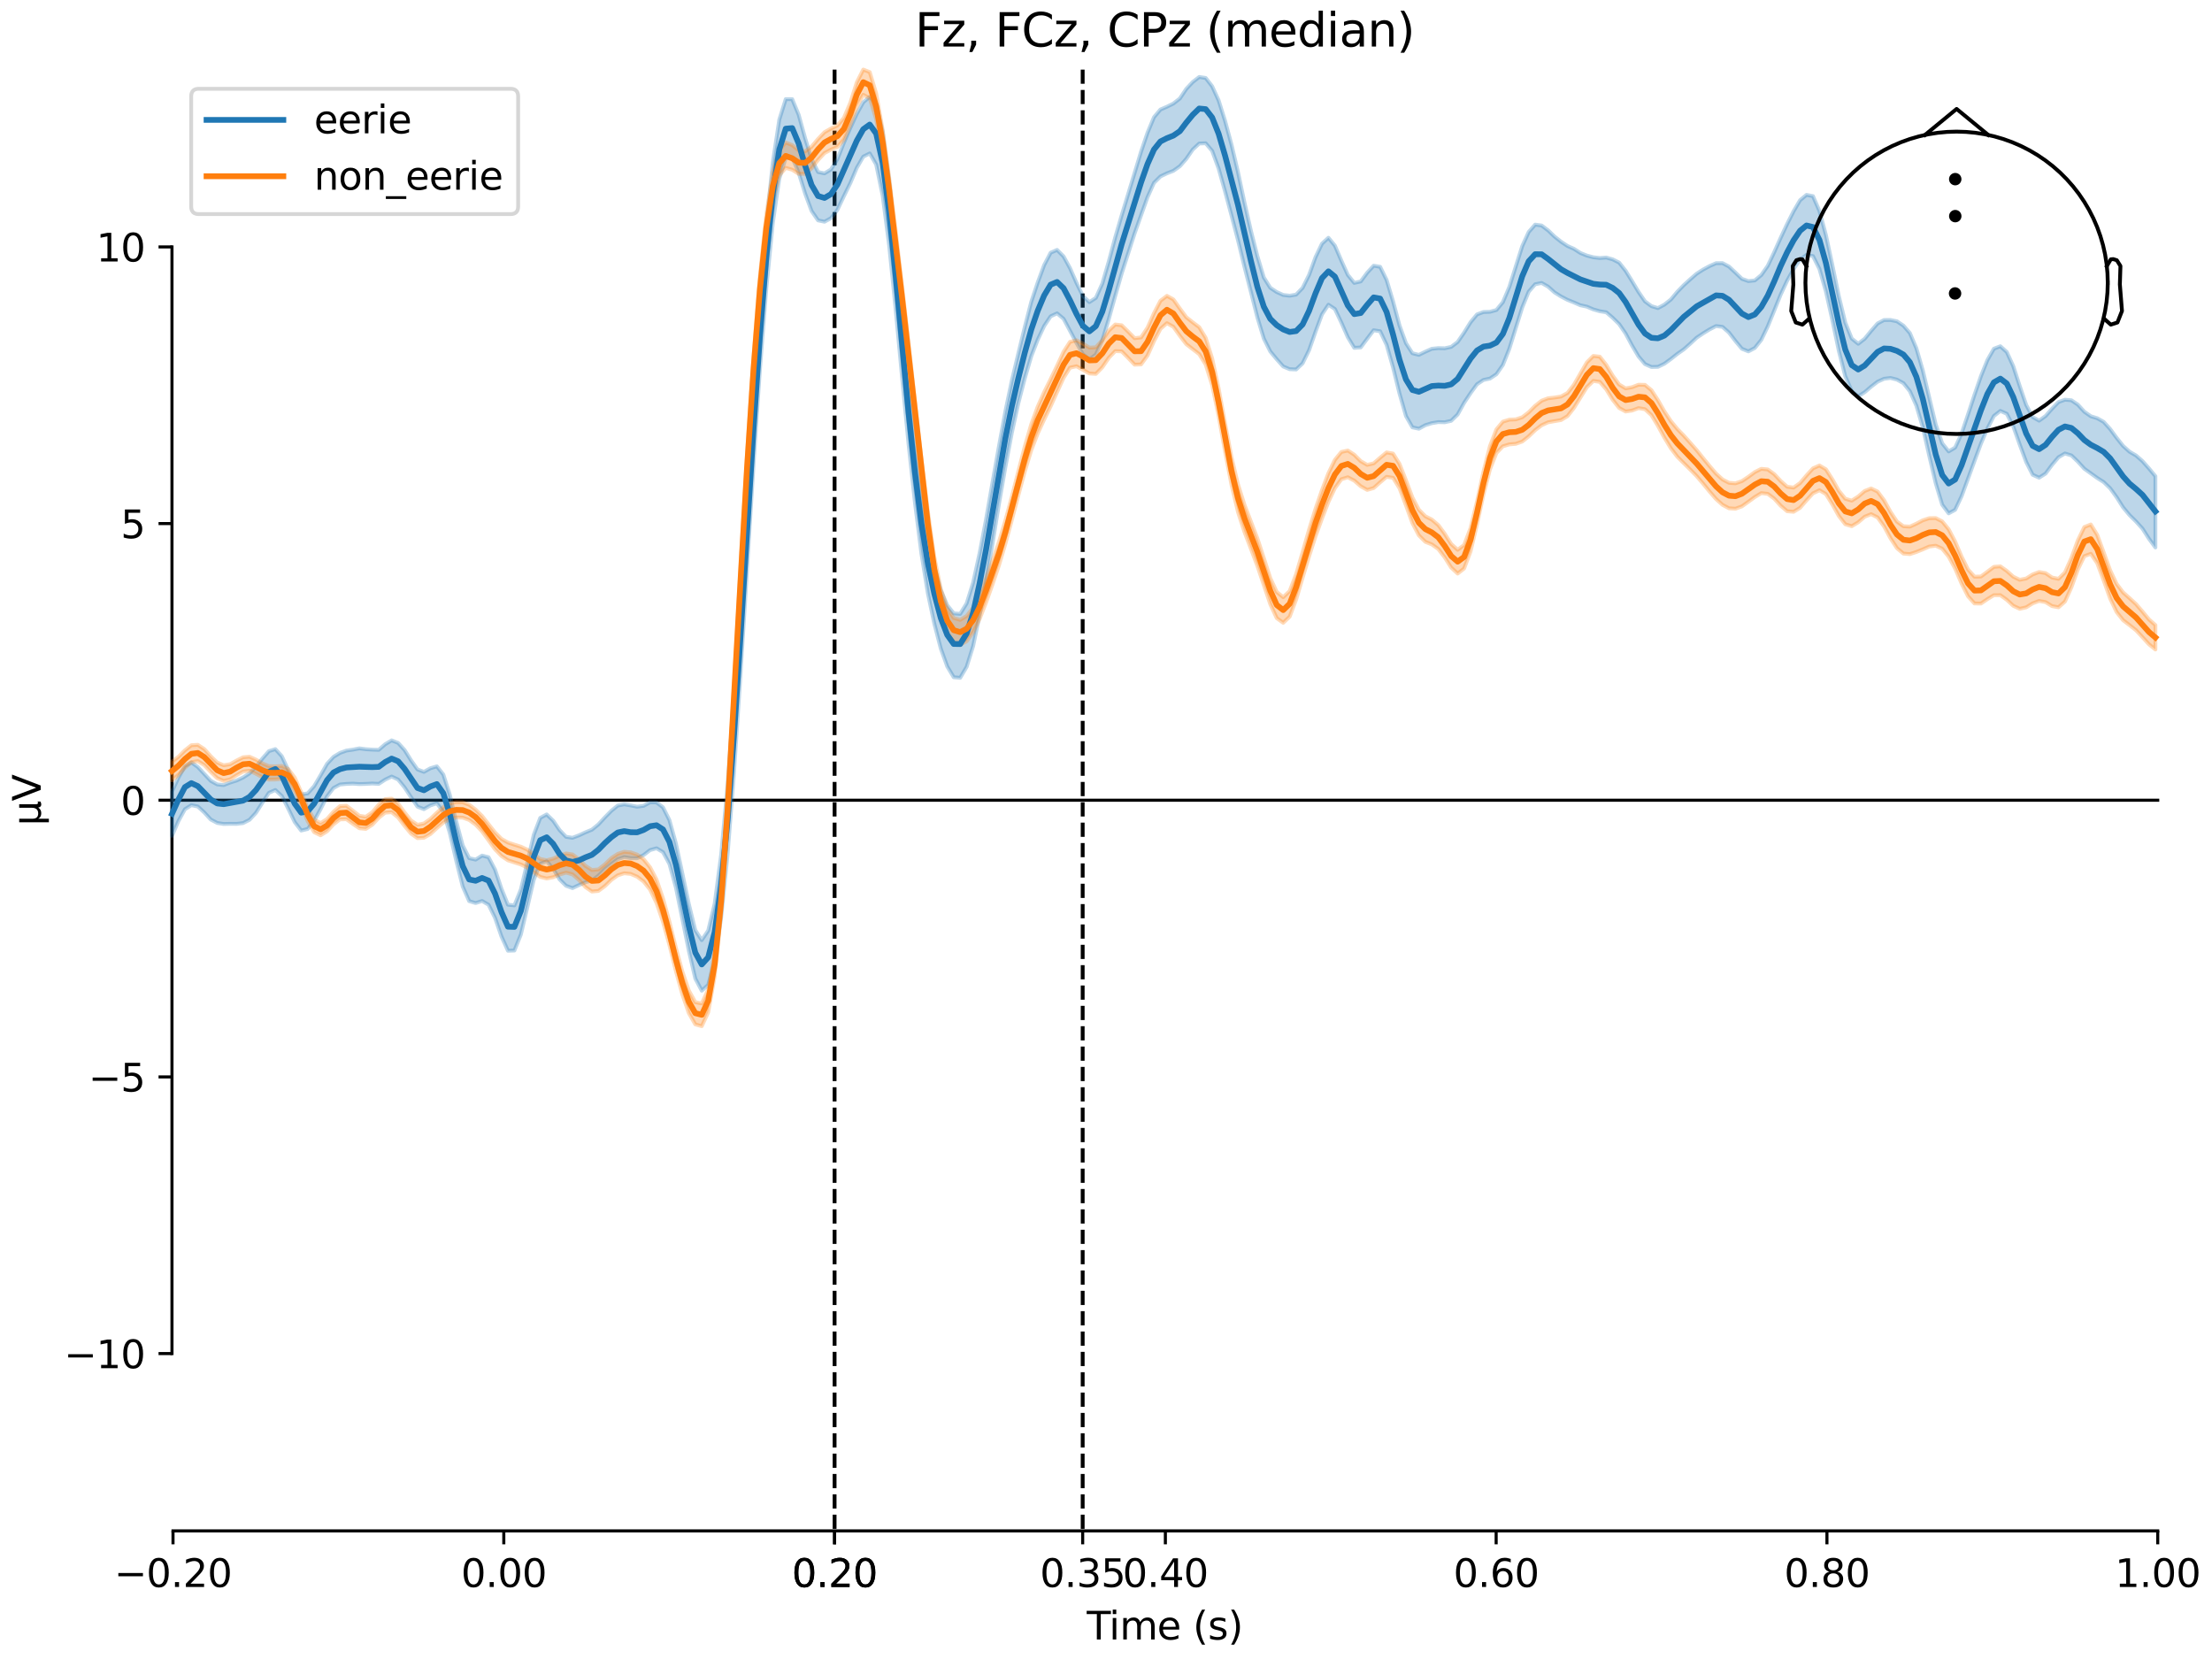<?xml version="1.0" encoding="utf-8" standalone="no"?>
<!DOCTYPE svg PUBLIC "-//W3C//DTD SVG 1.1//EN"
  "http://www.w3.org/Graphics/SVG/1.1/DTD/svg11.dtd">
<svg xmlns:xlink="http://www.w3.org/1999/xlink" width="576pt" height="432pt" viewBox="0 0 576 432" xmlns="http://www.w3.org/2000/svg" version="1.1">
 <defs>
  <style type="text/css">*{stroke-linejoin: round; stroke-linecap: butt}</style>
 </defs>
 <g id="figure_1">
  <g id="patch_1">
   <path d="M 0 432 
L 576 432 
L 576 0 
L 0 0 
z
" style="fill: #ffffff"/>
  </g>
  <g id="axes_1">
   <g id="patch_2">
    <path d="M 44.783 398.644 
L 561.867 398.644 
L 561.867 18.118 
L 44.783 18.118 
L 44.783 398.644 
z
" style="fill: none; opacity: 0"/>
   </g>
   <g id="patch_3">
    <path d="M 44.783 352.471 
L 44.783 64.291 
" style="fill: none; stroke: #000000; stroke-width: 0.8; stroke-linejoin: miter; stroke-linecap: square"/>
   </g>
   <g id="LineCollection_1">
    <path d="M 217.324 18.118 
L 217.324 398.644 
" clip-path="url(#pd21db4f3d8)" style="fill: none; stroke-dasharray: 3.7,1.6; stroke-dashoffset: 0; stroke: #000000"/>
    <path d="M 281.926 18.118 
L 281.926 398.644 
" clip-path="url(#pd21db4f3d8)" style="fill: none; stroke-dasharray: 3.7,1.6; stroke-dashoffset: 0; stroke: #000000"/>
   </g>
   <g id="matplotlib.axis_1">
    <g id="xtick_1">
     <g id="line2d_1">
      <defs>
       <path id="m3a132c8664" d="M 0 0 
L 0 3.5 
" style="stroke: #000000; stroke-width: 0.8"/>
      </defs>
      <g>
       <use xlink:href="#m3a132c8664" x="45.052" y="398.644" style="stroke: #000000; stroke-width: 0.8"/>
      </g>
     </g>
     <g id="text_1">
      <!-- −0.20 -->
      <g transform="translate(29.73 413.242) scale(0.1 -0.1)">
       <defs>
        <path id="DejaVuSans-2212" d="M 678 2272 
L 4684 2272 
L 4684 1741 
L 678 1741 
L 678 2272 
z
" transform="scale(0.016)"/>
        <path id="DejaVuSans-30" d="M 2034 4250 
Q 1547 4250 1301 3770 
Q 1056 3291 1056 2328 
Q 1056 1369 1301 889 
Q 1547 409 2034 409 
Q 2525 409 2770 889 
Q 3016 1369 3016 2328 
Q 3016 3291 2770 3770 
Q 2525 4250 2034 4250 
z
M 2034 4750 
Q 2819 4750 3233 4129 
Q 3647 3509 3647 2328 
Q 3647 1150 3233 529 
Q 2819 -91 2034 -91 
Q 1250 -91 836 529 
Q 422 1150 422 2328 
Q 422 3509 836 4129 
Q 1250 4750 2034 4750 
z
" transform="scale(0.016)"/>
        <path id="DejaVuSans-2e" d="M 684 794 
L 1344 794 
L 1344 0 
L 684 0 
L 684 794 
z
" transform="scale(0.016)"/>
        <path id="DejaVuSans-32" d="M 1228 531 
L 3431 531 
L 3431 0 
L 469 0 
L 469 531 
Q 828 903 1448 1529 
Q 2069 2156 2228 2338 
Q 2531 2678 2651 2914 
Q 2772 3150 2772 3378 
Q 2772 3750 2511 3984 
Q 2250 4219 1831 4219 
Q 1534 4219 1204 4116 
Q 875 4013 500 3803 
L 500 4441 
Q 881 4594 1212 4672 
Q 1544 4750 1819 4750 
Q 2544 4750 2975 4387 
Q 3406 4025 3406 3419 
Q 3406 3131 3298 2873 
Q 3191 2616 2906 2266 
Q 2828 2175 2409 1742 
Q 1991 1309 1228 531 
z
" transform="scale(0.016)"/>
       </defs>
       <use xlink:href="#DejaVuSans-2212"/>
       <use xlink:href="#DejaVuSans-30" transform="translate(83.789 0)"/>
       <use xlink:href="#DejaVuSans-2e" transform="translate(147.412 0)"/>
       <use xlink:href="#DejaVuSans-32" transform="translate(179.199 0)"/>
       <use xlink:href="#DejaVuSans-30" transform="translate(242.822 0)"/>
      </g>
     </g>
    </g>
    <g id="xtick_2">
     <g id="line2d_2">
      <g>
       <use xlink:href="#m3a132c8664" x="131.188" y="398.644" style="stroke: #000000; stroke-width: 0.8"/>
      </g>
     </g>
     <g id="text_2">
      <!-- 0.00 -->
      <g transform="translate(120.055 413.242) scale(0.1 -0.1)">
       <use xlink:href="#DejaVuSans-30"/>
       <use xlink:href="#DejaVuSans-2e" transform="translate(63.623 0)"/>
       <use xlink:href="#DejaVuSans-30" transform="translate(95.41 0)"/>
       <use xlink:href="#DejaVuSans-30" transform="translate(159.033 0)"/>
      </g>
     </g>
    </g>
    <g id="xtick_3">
     <g id="line2d_3">
      <g>
       <use xlink:href="#m3a132c8664" x="217.324" y="398.644" style="stroke: #000000; stroke-width: 0.8"/>
      </g>
     </g>
     <g id="text_3">
      <!-- 0.20 -->
      <g transform="translate(206.191 413.242) scale(0.1 -0.1)">
       <use xlink:href="#DejaVuSans-30"/>
       <use xlink:href="#DejaVuSans-2e" transform="translate(63.623 0)"/>
       <use xlink:href="#DejaVuSans-32" transform="translate(95.41 0)"/>
       <use xlink:href="#DejaVuSans-30" transform="translate(159.033 0)"/>
      </g>
     </g>
    </g>
    <g id="xtick_4">
     <g id="line2d_4">
      <g>
       <use xlink:href="#m3a132c8664" x="217.324" y="398.644" style="stroke: #000000; stroke-width: 0.8"/>
      </g>
     </g>
     <g id="text_4">
      <!-- 0.20 -->
      <g transform="translate(206.191 413.242) scale(0.1 -0.1)">
       <use xlink:href="#DejaVuSans-30"/>
       <use xlink:href="#DejaVuSans-2e" transform="translate(63.623 0)"/>
       <use xlink:href="#DejaVuSans-32" transform="translate(95.41 0)"/>
       <use xlink:href="#DejaVuSans-30" transform="translate(159.033 0)"/>
      </g>
     </g>
    </g>
    <g id="xtick_5">
     <g id="line2d_5">
      <g>
       <use xlink:href="#m3a132c8664" x="281.926" y="398.644" style="stroke: #000000; stroke-width: 0.8"/>
      </g>
     </g>
     <g id="text_5">
      <!-- 0.35 -->
      <g transform="translate(270.793 413.242) scale(0.1 -0.1)">
       <defs>
        <path id="DejaVuSans-33" d="M 2597 2516 
Q 3050 2419 3304 2112 
Q 3559 1806 3559 1356 
Q 3559 666 3084 287 
Q 2609 -91 1734 -91 
Q 1441 -91 1130 -33 
Q 819 25 488 141 
L 488 750 
Q 750 597 1062 519 
Q 1375 441 1716 441 
Q 2309 441 2620 675 
Q 2931 909 2931 1356 
Q 2931 1769 2642 2001 
Q 2353 2234 1838 2234 
L 1294 2234 
L 1294 2753 
L 1863 2753 
Q 2328 2753 2575 2939 
Q 2822 3125 2822 3475 
Q 2822 3834 2567 4026 
Q 2313 4219 1838 4219 
Q 1578 4219 1281 4162 
Q 984 4106 628 3988 
L 628 4550 
Q 988 4650 1302 4700 
Q 1616 4750 1894 4750 
Q 2613 4750 3031 4423 
Q 3450 4097 3450 3541 
Q 3450 3153 3228 2886 
Q 3006 2619 2597 2516 
z
" transform="scale(0.016)"/>
        <path id="DejaVuSans-35" d="M 691 4666 
L 3169 4666 
L 3169 4134 
L 1269 4134 
L 1269 2991 
Q 1406 3038 1543 3061 
Q 1681 3084 1819 3084 
Q 2600 3084 3056 2656 
Q 3513 2228 3513 1497 
Q 3513 744 3044 326 
Q 2575 -91 1722 -91 
Q 1428 -91 1123 -41 
Q 819 9 494 109 
L 494 744 
Q 775 591 1075 516 
Q 1375 441 1709 441 
Q 2250 441 2565 725 
Q 2881 1009 2881 1497 
Q 2881 1984 2565 2268 
Q 2250 2553 1709 2553 
Q 1456 2553 1204 2497 
Q 953 2441 691 2322 
L 691 4666 
z
" transform="scale(0.016)"/>
       </defs>
       <use xlink:href="#DejaVuSans-30"/>
       <use xlink:href="#DejaVuSans-2e" transform="translate(63.623 0)"/>
       <use xlink:href="#DejaVuSans-33" transform="translate(95.41 0)"/>
       <use xlink:href="#DejaVuSans-35" transform="translate(159.033 0)"/>
      </g>
     </g>
    </g>
    <g id="xtick_6">
     <g id="line2d_6">
      <g>
       <use xlink:href="#m3a132c8664" x="303.46" y="398.644" style="stroke: #000000; stroke-width: 0.8"/>
      </g>
     </g>
     <g id="text_6">
      <!-- 0.40 -->
      <g transform="translate(292.327 413.242) scale(0.1 -0.1)">
       <defs>
        <path id="DejaVuSans-34" d="M 2419 4116 
L 825 1625 
L 2419 1625 
L 2419 4116 
z
M 2253 4666 
L 3047 4666 
L 3047 1625 
L 3713 1625 
L 3713 1100 
L 3047 1100 
L 3047 0 
L 2419 0 
L 2419 1100 
L 313 1100 
L 313 1709 
L 2253 4666 
z
" transform="scale(0.016)"/>
       </defs>
       <use xlink:href="#DejaVuSans-30"/>
       <use xlink:href="#DejaVuSans-2e" transform="translate(63.623 0)"/>
       <use xlink:href="#DejaVuSans-34" transform="translate(95.41 0)"/>
       <use xlink:href="#DejaVuSans-30" transform="translate(159.033 0)"/>
      </g>
     </g>
    </g>
    <g id="xtick_7">
     <g id="line2d_7">
      <g>
       <use xlink:href="#m3a132c8664" x="389.595" y="398.644" style="stroke: #000000; stroke-width: 0.8"/>
      </g>
     </g>
     <g id="text_7">
      <!-- 0.60 -->
      <g transform="translate(378.463 413.242) scale(0.1 -0.1)">
       <defs>
        <path id="DejaVuSans-36" d="M 2113 2584 
Q 1688 2584 1439 2293 
Q 1191 2003 1191 1497 
Q 1191 994 1439 701 
Q 1688 409 2113 409 
Q 2538 409 2786 701 
Q 3034 994 3034 1497 
Q 3034 2003 2786 2293 
Q 2538 2584 2113 2584 
z
M 3366 4563 
L 3366 3988 
Q 3128 4100 2886 4159 
Q 2644 4219 2406 4219 
Q 1781 4219 1451 3797 
Q 1122 3375 1075 2522 
Q 1259 2794 1537 2939 
Q 1816 3084 2150 3084 
Q 2853 3084 3261 2657 
Q 3669 2231 3669 1497 
Q 3669 778 3244 343 
Q 2819 -91 2113 -91 
Q 1303 -91 875 529 
Q 447 1150 447 2328 
Q 447 3434 972 4092 
Q 1497 4750 2381 4750 
Q 2619 4750 2861 4703 
Q 3103 4656 3366 4563 
z
" transform="scale(0.016)"/>
       </defs>
       <use xlink:href="#DejaVuSans-30"/>
       <use xlink:href="#DejaVuSans-2e" transform="translate(63.623 0)"/>
       <use xlink:href="#DejaVuSans-36" transform="translate(95.41 0)"/>
       <use xlink:href="#DejaVuSans-30" transform="translate(159.033 0)"/>
      </g>
     </g>
    </g>
    <g id="xtick_8">
     <g id="line2d_8">
      <g>
       <use xlink:href="#m3a132c8664" x="475.731" y="398.644" style="stroke: #000000; stroke-width: 0.8"/>
      </g>
     </g>
     <g id="text_8">
      <!-- 0.80 -->
      <g transform="translate(464.598 413.242) scale(0.1 -0.1)">
       <defs>
        <path id="DejaVuSans-38" d="M 2034 2216 
Q 1584 2216 1326 1975 
Q 1069 1734 1069 1313 
Q 1069 891 1326 650 
Q 1584 409 2034 409 
Q 2484 409 2743 651 
Q 3003 894 3003 1313 
Q 3003 1734 2745 1975 
Q 2488 2216 2034 2216 
z
M 1403 2484 
Q 997 2584 770 2862 
Q 544 3141 544 3541 
Q 544 4100 942 4425 
Q 1341 4750 2034 4750 
Q 2731 4750 3128 4425 
Q 3525 4100 3525 3541 
Q 3525 3141 3298 2862 
Q 3072 2584 2669 2484 
Q 3125 2378 3379 2068 
Q 3634 1759 3634 1313 
Q 3634 634 3220 271 
Q 2806 -91 2034 -91 
Q 1263 -91 848 271 
Q 434 634 434 1313 
Q 434 1759 690 2068 
Q 947 2378 1403 2484 
z
M 1172 3481 
Q 1172 3119 1398 2916 
Q 1625 2713 2034 2713 
Q 2441 2713 2670 2916 
Q 2900 3119 2900 3481 
Q 2900 3844 2670 4047 
Q 2441 4250 2034 4250 
Q 1625 4250 1398 4047 
Q 1172 3844 1172 3481 
z
" transform="scale(0.016)"/>
       </defs>
       <use xlink:href="#DejaVuSans-30"/>
       <use xlink:href="#DejaVuSans-2e" transform="translate(63.623 0)"/>
       <use xlink:href="#DejaVuSans-38" transform="translate(95.41 0)"/>
       <use xlink:href="#DejaVuSans-30" transform="translate(159.033 0)"/>
      </g>
     </g>
    </g>
    <g id="xtick_9">
     <g id="line2d_9">
      <g>
       <use xlink:href="#m3a132c8664" x="561.867" y="398.644" style="stroke: #000000; stroke-width: 0.8"/>
      </g>
     </g>
     <g id="text_9">
      <!-- 1.00 -->
      <g transform="translate(550.734 413.242) scale(0.1 -0.1)">
       <defs>
        <path id="DejaVuSans-31" d="M 794 531 
L 1825 531 
L 1825 4091 
L 703 3866 
L 703 4441 
L 1819 4666 
L 2450 4666 
L 2450 531 
L 3481 531 
L 3481 0 
L 794 0 
L 794 531 
z
" transform="scale(0.016)"/>
       </defs>
       <use xlink:href="#DejaVuSans-31"/>
       <use xlink:href="#DejaVuSans-2e" transform="translate(63.623 0)"/>
       <use xlink:href="#DejaVuSans-30" transform="translate(95.41 0)"/>
       <use xlink:href="#DejaVuSans-30" transform="translate(159.033 0)"/>
      </g>
     </g>
    </g>
    <g id="text_10">
     <!-- Time (s) -->
     <g transform="translate(282.996 426.92) scale(0.1 -0.1)">
      <defs>
       <path id="DejaVuSans-54" d="M -19 4666 
L 3928 4666 
L 3928 4134 
L 2272 4134 
L 2272 0 
L 1638 0 
L 1638 4134 
L -19 4134 
L -19 4666 
z
" transform="scale(0.016)"/>
       <path id="DejaVuSans-69" d="M 603 3500 
L 1178 3500 
L 1178 0 
L 603 0 
L 603 3500 
z
M 603 4863 
L 1178 4863 
L 1178 4134 
L 603 4134 
L 603 4863 
z
" transform="scale(0.016)"/>
       <path id="DejaVuSans-6d" d="M 3328 2828 
Q 3544 3216 3844 3400 
Q 4144 3584 4550 3584 
Q 5097 3584 5394 3201 
Q 5691 2819 5691 2113 
L 5691 0 
L 5113 0 
L 5113 2094 
Q 5113 2597 4934 2840 
Q 4756 3084 4391 3084 
Q 3944 3084 3684 2787 
Q 3425 2491 3425 1978 
L 3425 0 
L 2847 0 
L 2847 2094 
Q 2847 2600 2669 2842 
Q 2491 3084 2119 3084 
Q 1678 3084 1418 2786 
Q 1159 2488 1159 1978 
L 1159 0 
L 581 0 
L 581 3500 
L 1159 3500 
L 1159 2956 
Q 1356 3278 1631 3431 
Q 1906 3584 2284 3584 
Q 2666 3584 2933 3390 
Q 3200 3197 3328 2828 
z
" transform="scale(0.016)"/>
       <path id="DejaVuSans-65" d="M 3597 1894 
L 3597 1613 
L 953 1613 
Q 991 1019 1311 708 
Q 1631 397 2203 397 
Q 2534 397 2845 478 
Q 3156 559 3463 722 
L 3463 178 
Q 3153 47 2828 -22 
Q 2503 -91 2169 -91 
Q 1331 -91 842 396 
Q 353 884 353 1716 
Q 353 2575 817 3079 
Q 1281 3584 2069 3584 
Q 2775 3584 3186 3129 
Q 3597 2675 3597 1894 
z
M 3022 2063 
Q 3016 2534 2758 2815 
Q 2500 3097 2075 3097 
Q 1594 3097 1305 2825 
Q 1016 2553 972 2059 
L 3022 2063 
z
" transform="scale(0.016)"/>
       <path id="DejaVuSans-20" transform="scale(0.016)"/>
       <path id="DejaVuSans-28" d="M 1984 4856 
Q 1566 4138 1362 3434 
Q 1159 2731 1159 2009 
Q 1159 1288 1364 580 
Q 1569 -128 1984 -844 
L 1484 -844 
Q 1016 -109 783 600 
Q 550 1309 550 2009 
Q 550 2706 781 3412 
Q 1013 4119 1484 4856 
L 1984 4856 
z
" transform="scale(0.016)"/>
       <path id="DejaVuSans-73" d="M 2834 3397 
L 2834 2853 
Q 2591 2978 2328 3040 
Q 2066 3103 1784 3103 
Q 1356 3103 1142 2972 
Q 928 2841 928 2578 
Q 928 2378 1081 2264 
Q 1234 2150 1697 2047 
L 1894 2003 
Q 2506 1872 2764 1633 
Q 3022 1394 3022 966 
Q 3022 478 2636 193 
Q 2250 -91 1575 -91 
Q 1294 -91 989 -36 
Q 684 19 347 128 
L 347 722 
Q 666 556 975 473 
Q 1284 391 1588 391 
Q 1994 391 2212 530 
Q 2431 669 2431 922 
Q 2431 1156 2273 1281 
Q 2116 1406 1581 1522 
L 1381 1569 
Q 847 1681 609 1914 
Q 372 2147 372 2553 
Q 372 3047 722 3315 
Q 1072 3584 1716 3584 
Q 2034 3584 2315 3537 
Q 2597 3491 2834 3397 
z
" transform="scale(0.016)"/>
       <path id="DejaVuSans-29" d="M 513 4856 
L 1013 4856 
Q 1481 4119 1714 3412 
Q 1947 2706 1947 2009 
Q 1947 1309 1714 600 
Q 1481 -109 1013 -844 
L 513 -844 
Q 928 -128 1133 580 
Q 1338 1288 1338 2009 
Q 1338 2731 1133 3434 
Q 928 4138 513 4856 
z
" transform="scale(0.016)"/>
      </defs>
      <use xlink:href="#DejaVuSans-54"/>
      <use xlink:href="#DejaVuSans-69" transform="translate(57.959 0)"/>
      <use xlink:href="#DejaVuSans-6d" transform="translate(85.742 0)"/>
      <use xlink:href="#DejaVuSans-65" transform="translate(183.154 0)"/>
      <use xlink:href="#DejaVuSans-20" transform="translate(244.678 0)"/>
      <use xlink:href="#DejaVuSans-28" transform="translate(276.465 0)"/>
      <use xlink:href="#DejaVuSans-73" transform="translate(315.479 0)"/>
      <use xlink:href="#DejaVuSans-29" transform="translate(367.578 0)"/>
     </g>
    </g>
   </g>
   <g id="matplotlib.axis_2">
    <g id="ytick_1">
     <g id="line2d_10">
      <defs>
       <path id="m0d6028b82c" d="M 0 0 
L -3.5 0 
" style="stroke: #000000; stroke-width: 0.8"/>
      </defs>
      <g>
       <use xlink:href="#m0d6028b82c" x="44.783" y="352.471" style="stroke: #000000; stroke-width: 0.8"/>
      </g>
     </g>
     <g id="text_11">
      <!-- −10 -->
      <g transform="translate(16.678 356.27) scale(0.1 -0.1)">
       <use xlink:href="#DejaVuSans-2212"/>
       <use xlink:href="#DejaVuSans-31" transform="translate(83.789 0)"/>
       <use xlink:href="#DejaVuSans-30" transform="translate(147.412 0)"/>
      </g>
     </g>
    </g>
    <g id="ytick_2">
     <g id="line2d_11">
      <g>
       <use xlink:href="#m0d6028b82c" x="44.783" y="280.426" style="stroke: #000000; stroke-width: 0.8"/>
      </g>
     </g>
     <g id="text_12">
      <!-- −5 -->
      <g transform="translate(23.041 284.225) scale(0.1 -0.1)">
       <use xlink:href="#DejaVuSans-2212"/>
       <use xlink:href="#DejaVuSans-35" transform="translate(83.789 0)"/>
      </g>
     </g>
    </g>
    <g id="ytick_3">
     <g id="line2d_12">
      <g>
       <use xlink:href="#m0d6028b82c" x="44.783" y="208.381" style="stroke: #000000; stroke-width: 0.8"/>
      </g>
     </g>
     <g id="text_13">
      <!-- 0 -->
      <g transform="translate(31.421 212.18) scale(0.1 -0.1)">
       <use xlink:href="#DejaVuSans-30"/>
      </g>
     </g>
    </g>
    <g id="ytick_4">
     <g id="line2d_13">
      <g>
       <use xlink:href="#m0d6028b82c" x="44.783" y="136.336" style="stroke: #000000; stroke-width: 0.8"/>
      </g>
     </g>
     <g id="text_14">
      <!-- 5 -->
      <g transform="translate(31.421 140.135) scale(0.1 -0.1)">
       <use xlink:href="#DejaVuSans-35"/>
      </g>
     </g>
    </g>
    <g id="ytick_5">
     <g id="line2d_14">
      <g>
       <use xlink:href="#m0d6028b82c" x="44.783" y="64.291" style="stroke: #000000; stroke-width: 0.8"/>
      </g>
     </g>
     <g id="text_15">
      <!-- 10 -->
      <g transform="translate(25.058 68.09) scale(0.1 -0.1)">
       <use xlink:href="#DejaVuSans-31"/>
       <use xlink:href="#DejaVuSans-30" transform="translate(63.623 0)"/>
      </g>
     </g>
    </g>
    <g id="text_16">
     <!-- µV -->
     <g transform="translate(10.599 214.982) rotate(-90) scale(0.1 -0.1)">
      <defs>
       <path id="DejaVuSans-b5" d="M 544 -1331 
L 544 3500 
L 1119 3500 
L 1119 1325 
Q 1119 872 1334 640 
Q 1550 409 1972 409 
Q 2434 409 2667 671 
Q 2900 934 2900 1459 
L 2900 3500 
L 3475 3500 
L 3475 806 
Q 3475 619 3529 530 
Q 3584 441 3700 441 
Q 3728 441 3778 458 
Q 3828 475 3916 513 
L 3916 50 
Q 3788 -22 3673 -56 
Q 3559 -91 3450 -91 
Q 3234 -91 3106 31 
Q 2978 153 2931 403 
Q 2775 156 2548 32 
Q 2322 -91 2016 -91 
Q 1697 -91 1473 31 
Q 1250 153 1119 397 
L 1119 -1331 
L 544 -1331 
z
" transform="scale(0.016)"/>
       <path id="DejaVuSans-56" d="M 1831 0 
L 50 4666 
L 709 4666 
L 2188 738 
L 3669 4666 
L 4325 4666 
L 2547 0 
L 1831 0 
z
" transform="scale(0.016)"/>
      </defs>
      <use xlink:href="#DejaVuSans-b5"/>
      <use xlink:href="#DejaVuSans-56" transform="translate(63.623 0)"/>
     </g>
    </g>
   </g>
   <g id="patch_4">
    <path d="M 45.052 398.644 
L 561.867 398.644 
" style="fill: none; stroke: #000000; stroke-width: 0.8; stroke-linejoin: miter; stroke-linecap: square"/>
   </g>
   <g id="patch_5">
    <path d="M 44.783 208.381 
L 561.867 208.381 
" style="fill: none; stroke: #000000; stroke-width: 0.8; stroke-linejoin: miter; stroke-linecap: square"/>
   </g>
   <g id="text_17">
    <!-- Fz, FCz, CPz (median) -->
    <g transform="translate(238.271 12.118) scale(0.12 -0.12)">
     <defs>
      <path id="DejaVuSans-46" d="M 628 4666 
L 3309 4666 
L 3309 4134 
L 1259 4134 
L 1259 2759 
L 3109 2759 
L 3109 2228 
L 1259 2228 
L 1259 0 
L 628 0 
L 628 4666 
z
" transform="scale(0.016)"/>
      <path id="DejaVuSans-7a" d="M 353 3500 
L 3084 3500 
L 3084 2975 
L 922 459 
L 3084 459 
L 3084 0 
L 275 0 
L 275 525 
L 2438 3041 
L 353 3041 
L 353 3500 
z
" transform="scale(0.016)"/>
      <path id="DejaVuSans-2c" d="M 750 794 
L 1409 794 
L 1409 256 
L 897 -744 
L 494 -744 
L 750 256 
L 750 794 
z
" transform="scale(0.016)"/>
      <path id="DejaVuSans-43" d="M 4122 4306 
L 4122 3641 
Q 3803 3938 3442 4084 
Q 3081 4231 2675 4231 
Q 1875 4231 1450 3742 
Q 1025 3253 1025 2328 
Q 1025 1406 1450 917 
Q 1875 428 2675 428 
Q 3081 428 3442 575 
Q 3803 722 4122 1019 
L 4122 359 
Q 3791 134 3420 21 
Q 3050 -91 2638 -91 
Q 1578 -91 968 557 
Q 359 1206 359 2328 
Q 359 3453 968 4101 
Q 1578 4750 2638 4750 
Q 3056 4750 3426 4639 
Q 3797 4528 4122 4306 
z
" transform="scale(0.016)"/>
      <path id="DejaVuSans-50" d="M 1259 4147 
L 1259 2394 
L 2053 2394 
Q 2494 2394 2734 2622 
Q 2975 2850 2975 3272 
Q 2975 3691 2734 3919 
Q 2494 4147 2053 4147 
L 1259 4147 
z
M 628 4666 
L 2053 4666 
Q 2838 4666 3239 4311 
Q 3641 3956 3641 3272 
Q 3641 2581 3239 2228 
Q 2838 1875 2053 1875 
L 1259 1875 
L 1259 0 
L 628 0 
L 628 4666 
z
" transform="scale(0.016)"/>
      <path id="DejaVuSans-64" d="M 2906 2969 
L 2906 4863 
L 3481 4863 
L 3481 0 
L 2906 0 
L 2906 525 
Q 2725 213 2448 61 
Q 2172 -91 1784 -91 
Q 1150 -91 751 415 
Q 353 922 353 1747 
Q 353 2572 751 3078 
Q 1150 3584 1784 3584 
Q 2172 3584 2448 3432 
Q 2725 3281 2906 2969 
z
M 947 1747 
Q 947 1113 1208 752 
Q 1469 391 1925 391 
Q 2381 391 2643 752 
Q 2906 1113 2906 1747 
Q 2906 2381 2643 2742 
Q 2381 3103 1925 3103 
Q 1469 3103 1208 2742 
Q 947 2381 947 1747 
z
" transform="scale(0.016)"/>
      <path id="DejaVuSans-61" d="M 2194 1759 
Q 1497 1759 1228 1600 
Q 959 1441 959 1056 
Q 959 750 1161 570 
Q 1363 391 1709 391 
Q 2188 391 2477 730 
Q 2766 1069 2766 1631 
L 2766 1759 
L 2194 1759 
z
M 3341 1997 
L 3341 0 
L 2766 0 
L 2766 531 
Q 2569 213 2275 61 
Q 1981 -91 1556 -91 
Q 1019 -91 701 211 
Q 384 513 384 1019 
Q 384 1609 779 1909 
Q 1175 2209 1959 2209 
L 2766 2209 
L 2766 2266 
Q 2766 2663 2505 2880 
Q 2244 3097 1772 3097 
Q 1472 3097 1187 3025 
Q 903 2953 641 2809 
L 641 3341 
Q 956 3463 1253 3523 
Q 1550 3584 1831 3584 
Q 2591 3584 2966 3190 
Q 3341 2797 3341 1997 
z
" transform="scale(0.016)"/>
      <path id="DejaVuSans-6e" d="M 3513 2113 
L 3513 0 
L 2938 0 
L 2938 2094 
Q 2938 2591 2744 2837 
Q 2550 3084 2163 3084 
Q 1697 3084 1428 2787 
Q 1159 2491 1159 1978 
L 1159 0 
L 581 0 
L 581 3500 
L 1159 3500 
L 1159 2956 
Q 1366 3272 1645 3428 
Q 1925 3584 2291 3584 
Q 2894 3584 3203 3211 
Q 3513 2838 3513 2113 
z
" transform="scale(0.016)"/>
     </defs>
     <use xlink:href="#DejaVuSans-46"/>
     <use xlink:href="#DejaVuSans-7a" transform="translate(57.52 0)"/>
     <use xlink:href="#DejaVuSans-2c" transform="translate(110.01 0)"/>
     <use xlink:href="#DejaVuSans-20" transform="translate(141.797 0)"/>
     <use xlink:href="#DejaVuSans-46" transform="translate(173.584 0)"/>
     <use xlink:href="#DejaVuSans-43" transform="translate(231.104 0)"/>
     <use xlink:href="#DejaVuSans-7a" transform="translate(300.928 0)"/>
     <use xlink:href="#DejaVuSans-2c" transform="translate(353.418 0)"/>
     <use xlink:href="#DejaVuSans-20" transform="translate(385.205 0)"/>
     <use xlink:href="#DejaVuSans-43" transform="translate(416.992 0)"/>
     <use xlink:href="#DejaVuSans-50" transform="translate(486.816 0)"/>
     <use xlink:href="#DejaVuSans-7a" transform="translate(547.119 0)"/>
     <use xlink:href="#DejaVuSans-20" transform="translate(599.609 0)"/>
     <use xlink:href="#DejaVuSans-28" transform="translate(631.396 0)"/>
     <use xlink:href="#DejaVuSans-6d" transform="translate(670.41 0)"/>
     <use xlink:href="#DejaVuSans-65" transform="translate(767.822 0)"/>
     <use xlink:href="#DejaVuSans-64" transform="translate(829.346 0)"/>
     <use xlink:href="#DejaVuSans-69" transform="translate(892.822 0)"/>
     <use xlink:href="#DejaVuSans-61" transform="translate(920.605 0)"/>
     <use xlink:href="#DejaVuSans-6e" transform="translate(981.885 0)"/>
     <use xlink:href="#DejaVuSans-29" transform="translate(1045.264 0)"/>
    </g>
   </g>
   <g id="legend_1">
    <g id="patch_6">
     <path d="M 51.783 55.753 
L 132.925 55.753 
Q 134.925 55.753 134.925 53.753 
L 134.925 25.118 
Q 134.925 23.118 132.925 23.118 
L 51.783 23.118 
Q 49.783 23.118 49.783 25.118 
L 49.783 53.753 
Q 49.783 55.753 51.783 55.753 
z
" style="fill: #ffffff; opacity: 0.8; stroke: #cccccc; stroke-linejoin: miter"/>
    </g>
    <g id="line2d_15">
     <path d="M 53.783 31.217 
L 63.783 31.217 
L 73.783 31.217 
" style="fill: none; stroke: #1f77b4; stroke-width: 1.5; stroke-linecap: square"/>
    </g>
    <g id="text_18">
     <!-- eerie -->
     <g transform="translate(81.783 34.717) scale(0.1 -0.1)">
      <defs>
       <path id="DejaVuSans-72" d="M 2631 2963 
Q 2534 3019 2420 3045 
Q 2306 3072 2169 3072 
Q 1681 3072 1420 2755 
Q 1159 2438 1159 1844 
L 1159 0 
L 581 0 
L 581 3500 
L 1159 3500 
L 1159 2956 
Q 1341 3275 1631 3429 
Q 1922 3584 2338 3584 
Q 2397 3584 2469 3576 
Q 2541 3569 2628 3553 
L 2631 2963 
z
" transform="scale(0.016)"/>
      </defs>
      <use xlink:href="#DejaVuSans-65"/>
      <use xlink:href="#DejaVuSans-65" transform="translate(61.523 0)"/>
      <use xlink:href="#DejaVuSans-72" transform="translate(123.047 0)"/>
      <use xlink:href="#DejaVuSans-69" transform="translate(164.16 0)"/>
      <use xlink:href="#DejaVuSans-65" transform="translate(191.943 0)"/>
     </g>
    </g>
    <g id="line2d_16">
     <path d="M 53.783 45.895 
L 63.783 45.895 
L 73.783 45.895 
" style="fill: none; stroke: #ff7f0e; stroke-width: 1.5; stroke-linecap: square"/>
    </g>
    <g id="text_19">
     <!-- non_eerie -->
     <g transform="translate(81.783 49.395) scale(0.1 -0.1)">
      <defs>
       <path id="DejaVuSans-6f" d="M 1959 3097 
Q 1497 3097 1228 2736 
Q 959 2375 959 1747 
Q 959 1119 1226 758 
Q 1494 397 1959 397 
Q 2419 397 2687 759 
Q 2956 1122 2956 1747 
Q 2956 2369 2687 2733 
Q 2419 3097 1959 3097 
z
M 1959 3584 
Q 2709 3584 3137 3096 
Q 3566 2609 3566 1747 
Q 3566 888 3137 398 
Q 2709 -91 1959 -91 
Q 1206 -91 779 398 
Q 353 888 353 1747 
Q 353 2609 779 3096 
Q 1206 3584 1959 3584 
z
" transform="scale(0.016)"/>
       <path id="DejaVuSans-5f" d="M 3263 -1063 
L 3263 -1509 
L -63 -1509 
L -63 -1063 
L 3263 -1063 
z
" transform="scale(0.016)"/>
      </defs>
      <use xlink:href="#DejaVuSans-6e"/>
      <use xlink:href="#DejaVuSans-6f" transform="translate(63.379 0)"/>
      <use xlink:href="#DejaVuSans-6e" transform="translate(124.561 0)"/>
      <use xlink:href="#DejaVuSans-5f" transform="translate(187.939 0)"/>
      <use xlink:href="#DejaVuSans-65" transform="translate(237.939 0)"/>
      <use xlink:href="#DejaVuSans-65" transform="translate(299.463 0)"/>
      <use xlink:href="#DejaVuSans-72" transform="translate(360.986 0)"/>
      <use xlink:href="#DejaVuSans-69" transform="translate(402.1 0)"/>
      <use xlink:href="#DejaVuSans-65" transform="translate(429.883 0)"/>
     </g>
    </g>
   </g>
   <g id="FillBetweenPolyCollection_1">
    <defs>
     <path id="me2d50c12ec" d="M 44.783 -225.886 
L 44.783 -214.335 
L 46.465 -218.205 
L 48.148 -221.267 
L 49.83 -222.337 
L 51.512 -221.984 
L 53.195 -220.431 
L 54.877 -218.601 
L 56.559 -217.705 
L 58.242 -217.437 
L 59.924 -217.478 
L 61.606 -217.465 
L 63.289 -217.669 
L 64.971 -218.523 
L 66.653 -220.342 
L 68.336 -222.983 
L 70.018 -225.542 
L 71.7 -226.284 
L 73.383 -224.719 
L 75.065 -221.408 
L 76.748 -217.917 
L 78.43 -215.732 
L 80.112 -216.138 
L 81.795 -218.234 
L 83.477 -221.301 
L 85.159 -224.626 
L 86.842 -226.8 
L 88.524 -227.713 
L 90.206 -227.871 
L 91.889 -227.942 
L 93.571 -227.825 
L 95.253 -227.877 
L 96.936 -227.97 
L 98.618 -227.881 
L 100.3 -228.983 
L 101.983 -229.791 
L 103.665 -229.014 
L 105.347 -226.955 
L 107.03 -224.417 
L 108.712 -221.941 
L 110.394 -221.296 
L 112.077 -222.273 
L 113.759 -222.828 
L 115.441 -220.601 
L 117.124 -215.12 
L 118.806 -207.862 
L 120.488 -201.155 
L 122.171 -197.348 
L 123.853 -196.852 
L 125.535 -197.384 
L 127.218 -196.408 
L 128.9 -193 
L 130.582 -188.14 
L 132.265 -184.432 
L 133.947 -184.48 
L 135.629 -188.641 
L 137.312 -195.736 
L 138.994 -202.9 
L 140.676 -207.065 
L 142.359 -207.746 
L 144.041 -205.777 
L 145.723 -202.998 
L 147.406 -201.341 
L 149.088 -200.737 
L 150.77 -201.531 
L 152.453 -202.272 
L 154.135 -202.719 
L 155.817 -203.969 
L 157.5 -205.66 
L 159.182 -206.997 
L 160.864 -208.269 
L 162.547 -208.825 
L 164.229 -208.549 
L 165.912 -208.517 
L 167.594 -209.337 
L 169.276 -210.64 
L 170.959 -211.109 
L 172.641 -210.102 
L 174.323 -207.01 
L 176.006 -200.874 
L 177.688 -192.682 
L 179.37 -184.422 
L 181.053 -177.196 
L 182.735 -174.026 
L 184.417 -175.557 
L 186.1 -181.881 
L 187.782 -193.074 
L 189.464 -209.523 
L 191.147 -231.059 
L 192.829 -256.323 
L 194.511 -283.416 
L 196.194 -310.729 
L 197.876 -335.722 
L 199.558 -357.014 
L 201.241 -373.965 
L 202.923 -385.463 
L 204.605 -390.846 
L 206.288 -390.987 
L 207.97 -386.996 
L 209.652 -381.599 
L 211.335 -377.055 
L 213.017 -374.618 
L 214.699 -374.261 
L 216.382 -375.187 
L 218.064 -377.362 
L 219.746 -380.914 
L 221.429 -384.332 
L 223.111 -388.296 
L 224.793 -391.203 
L 226.476 -392.048 
L 228.158 -389.14 
L 229.84 -381.052 
L 231.523 -368.182 
L 233.205 -351.689 
L 234.887 -333.823 
L 236.57 -316.522 
L 238.252 -301.066 
L 239.934 -287.858 
L 241.617 -277.476 
L 243.299 -269.58 
L 244.981 -263.105 
L 246.664 -258.444 
L 248.346 -255.648 
L 250.028 -255.496 
L 251.711 -258.347 
L 253.393 -263.729 
L 255.076 -271.703 
L 256.758 -280.465 
L 258.44 -290.393 
L 260.123 -300.744 
L 261.805 -310.403 
L 263.487 -319.325 
L 265.17 -326.985 
L 266.852 -333.467 
L 268.534 -339.198 
L 270.217 -343.525 
L 271.899 -347.103 
L 273.581 -349.629 
L 275.264 -350.401 
L 276.946 -348.989 
L 278.628 -345.858 
L 280.311 -342.689 
L 281.993 -339.74 
L 283.675 -338.42 
L 285.358 -339.672 
L 287.04 -343.394 
L 288.722 -348.912 
L 290.405 -354.943 
L 292.087 -360.774 
L 293.769 -366.007 
L 295.452 -371.216 
L 297.134 -375.95 
L 298.816 -380.66 
L 300.499 -384.393 
L 302.181 -386.056 
L 303.863 -386.86 
L 305.546 -387.514 
L 307.228 -388.708 
L 308.91 -390.626 
L 310.593 -393.064 
L 312.275 -394.623 
L 313.957 -394.697 
L 315.64 -392.71 
L 317.322 -388.126 
L 319.004 -382.143 
L 320.687 -375.865 
L 322.369 -369.443 
L 324.051 -362.533 
L 325.734 -355.978 
L 327.416 -349.352 
L 329.098 -343.822 
L 330.781 -340.477 
L 332.463 -338.449 
L 334.145 -336.568 
L 335.828 -335.862 
L 337.51 -335.792 
L 339.192 -337.379 
L 340.875 -340.8 
L 342.557 -345.593 
L 344.239 -350.131 
L 345.922 -352.651 
L 347.604 -351.538 
L 349.287 -347.987 
L 350.969 -344.18 
L 352.651 -341.421 
L 354.334 -341.533 
L 356.016 -343.789 
L 357.698 -346 
L 359.381 -345.738 
L 361.063 -342.221 
L 362.745 -336.321 
L 364.428 -329.521 
L 366.11 -323.657 
L 367.792 -320.716 
L 369.475 -320.368 
L 371.157 -321.285 
L 372.839 -321.808 
L 374.522 -322.089 
L 376.204 -322.047 
L 377.886 -322.416 
L 379.569 -324.064 
L 381.251 -327.095 
L 382.933 -329.635 
L 384.616 -331.942 
L 386.298 -333.067 
L 387.98 -333.425 
L 389.663 -334.551 
L 391.345 -336.956 
L 393.027 -341.168 
L 394.71 -346.572 
L 396.392 -351.931 
L 398.074 -356.056 
L 399.757 -357.98 
L 401.439 -358.32 
L 403.121 -357.357 
L 404.804 -355.852 
L 406.486 -354.798 
L 408.168 -353.919 
L 409.851 -353.239 
L 411.533 -352.509 
L 413.215 -352.148 
L 414.898 -351.43 
L 416.58 -350.95 
L 418.262 -350.686 
L 419.945 -349.245 
L 421.627 -347.598 
L 423.309 -345.137 
L 424.992 -342.002 
L 426.674 -339.167 
L 428.356 -337.188 
L 430.039 -336.434 
L 431.721 -336.474 
L 433.403 -337.283 
L 435.086 -338.51 
L 436.768 -339.84 
L 438.451 -341.016 
L 440.133 -342.503 
L 441.815 -344.069 
L 443.498 -345.199 
L 445.18 -346.231 
L 446.862 -347.095 
L 448.545 -346.879 
L 450.227 -345.386 
L 451.909 -343.193 
L 453.592 -341.18 
L 455.274 -340.501 
L 456.956 -341.386 
L 458.639 -343.496 
L 460.321 -346.998 
L 462.003 -351.115 
L 463.686 -355.288 
L 465.368 -358.895 
L 467.05 -361.937 
L 468.733 -364.401 
L 470.415 -365.614 
L 472.097 -365.311 
L 473.78 -361.95 
L 475.462 -356.106 
L 477.144 -348.617 
L 478.827 -340.629 
L 480.509 -333.993 
L 482.191 -330.18 
L 483.874 -328.792 
L 485.556 -329.87 
L 487.238 -331.307 
L 488.921 -332.602 
L 490.603 -333.366 
L 492.285 -333.579 
L 493.968 -333.147 
L 495.65 -332.225 
L 497.332 -330.119 
L 499.015 -326.374 
L 500.697 -320.697 
L 502.379 -313.279 
L 504.062 -306.145 
L 505.744 -300.575 
L 507.426 -298.321 
L 509.109 -299.239 
L 510.791 -302.775 
L 512.473 -307.355 
L 514.156 -311.959 
L 515.838 -316.488 
L 517.52 -320.415 
L 519.203 -323.672 
L 520.885 -324.998 
L 522.567 -324.254 
L 524.25 -320.98 
L 525.932 -316.232 
L 527.615 -311.696 
L 529.297 -308.374 
L 530.979 -307.609 
L 532.662 -308.678 
L 534.344 -310.943 
L 536.026 -312.93 
L 537.709 -313.918 
L 539.391 -313.402 
L 541.073 -311.789 
L 542.756 -309.937 
L 544.438 -308.738 
L 546.12 -307.532 
L 547.803 -306.461 
L 549.485 -304.843 
L 551.167 -302.522 
L 552.85 -299.875 
L 554.532 -297.859 
L 556.214 -296.198 
L 557.897 -294.34 
L 559.579 -291.72 
L 561.261 -289.443 
L 561.261 -307.995 
L 561.261 -307.995 
L 559.579 -310.032 
L 557.897 -311.928 
L 556.214 -313.4 
L 554.532 -314.368 
L 552.85 -315.888 
L 551.167 -317.989 
L 549.485 -320.275 
L 547.803 -322.141 
L 546.12 -323.093 
L 544.438 -323.612 
L 542.756 -324.79 
L 541.073 -326.636 
L 539.391 -327.77 
L 537.709 -327.919 
L 536.026 -327.305 
L 534.344 -325.578 
L 532.662 -323.671 
L 530.979 -322.462 
L 529.297 -323.406 
L 527.615 -326.57 
L 525.932 -331.48 
L 524.25 -336.658 
L 522.567 -340.33 
L 520.885 -341.841 
L 519.203 -341.19 
L 517.52 -338.249 
L 515.838 -334.069 
L 514.156 -329.201 
L 512.473 -324.101 
L 510.791 -319.107 
L 509.109 -315.453 
L 507.426 -314.455 
L 505.744 -316.576 
L 504.062 -321.467 
L 502.379 -328.458 
L 500.697 -335.544 
L 499.015 -341.329 
L 497.332 -345.266 
L 495.65 -347.203 
L 493.968 -348.334 
L 492.285 -348.674 
L 490.603 -348.67 
L 488.921 -347.774 
L 487.238 -345.844 
L 485.556 -343.791 
L 483.874 -342.48 
L 482.191 -343.847 
L 480.509 -347.996 
L 478.827 -354.876 
L 477.144 -362.975 
L 475.462 -370.813 
L 473.78 -377.071 
L 472.097 -380.926 
L 470.415 -381.255 
L 468.733 -379.864 
L 467.05 -377.002 
L 465.368 -373.683 
L 463.686 -370.091 
L 462.003 -366.342 
L 460.321 -362.781 
L 458.639 -360.385 
L 456.956 -358.978 
L 455.274 -358.805 
L 453.592 -359.393 
L 451.909 -361.008 
L 450.227 -362.588 
L 448.545 -363.486 
L 446.862 -363.465 
L 445.18 -362.721 
L 443.498 -361.816 
L 441.815 -360.74 
L 440.133 -359.279 
L 438.451 -357.752 
L 436.768 -356.023 
L 435.086 -354.007 
L 433.403 -352.684 
L 431.721 -351.771 
L 430.039 -352.282 
L 428.356 -353.521 
L 426.674 -355.98 
L 424.992 -358.781 
L 423.309 -361.487 
L 421.627 -363.612 
L 419.945 -364.467 
L 418.262 -364.93 
L 416.58 -364.807 
L 414.898 -365.005 
L 413.215 -365.447 
L 411.533 -366.13 
L 409.851 -367.207 
L 408.168 -367.954 
L 406.486 -369.073 
L 404.804 -370.4 
L 403.121 -372.014 
L 401.439 -373.278 
L 399.757 -373.507 
L 398.074 -371.599 
L 396.392 -367.924 
L 394.71 -362.622 
L 393.027 -357.281 
L 391.345 -353.317 
L 389.663 -351.275 
L 387.98 -350.813 
L 386.298 -350.756 
L 384.616 -350.133 
L 382.933 -348.101 
L 381.251 -345.393 
L 379.569 -342.95 
L 377.886 -341.671 
L 376.204 -341.309 
L 374.522 -341.353 
L 372.839 -341.173 
L 371.157 -340.425 
L 369.475 -339.596 
L 367.792 -340.019 
L 366.11 -342.633 
L 364.428 -347.267 
L 362.745 -353.547 
L 361.063 -359.13 
L 359.381 -362.527 
L 357.698 -362.808 
L 356.016 -360.991 
L 354.334 -358.718 
L 352.651 -358.339 
L 350.969 -360.41 
L 349.287 -364.128 
L 347.604 -368.036 
L 345.922 -370.085 
L 344.239 -368.547 
L 342.557 -365.038 
L 340.875 -360.406 
L 339.192 -357.034 
L 337.51 -355.286 
L 335.828 -354.998 
L 334.145 -355.195 
L 332.463 -355.949 
L 330.781 -357.067 
L 329.098 -359.74 
L 327.416 -365.307 
L 325.734 -371.921 
L 324.051 -379.29 
L 322.369 -387.189 
L 320.687 -394.318 
L 319.004 -400.535 
L 317.322 -405.88 
L 315.64 -409.54 
L 313.957 -411.702 
L 312.275 -411.951 
L 310.593 -410.652 
L 308.91 -408.857 
L 307.228 -406.349 
L 305.546 -405.04 
L 303.863 -404.208 
L 302.181 -403.482 
L 300.499 -401.484 
L 298.816 -397.453 
L 297.134 -392.516 
L 295.452 -386.984 
L 293.769 -381.464 
L 292.087 -375.943 
L 290.405 -370.198 
L 288.722 -363.917 
L 287.04 -358.157 
L 285.358 -354.436 
L 283.675 -353.332 
L 281.993 -354.92 
L 280.311 -358.35 
L 278.628 -362.182 
L 276.946 -365.237 
L 275.264 -366.926 
L 273.581 -366.194 
L 271.899 -362.985 
L 270.217 -358.438 
L 268.534 -353.389 
L 266.852 -346.84 
L 265.17 -339.956 
L 263.487 -332.93 
L 261.805 -324.918 
L 260.123 -315.8 
L 258.44 -306.354 
L 256.758 -296.717 
L 255.076 -287.904 
L 253.393 -280.261 
L 251.711 -274.879 
L 250.028 -272.154 
L 248.346 -272.282 
L 246.664 -274.387 
L 244.981 -278.351 
L 243.299 -284.549 
L 241.617 -292.679 
L 239.934 -303.363 
L 238.252 -316.878 
L 236.57 -332.975 
L 234.887 -350.98 
L 233.205 -368.874 
L 231.523 -385.184 
L 229.84 -397.727 
L 228.158 -404.858 
L 226.476 -406.798 
L 224.793 -405.375 
L 223.111 -402.37 
L 221.429 -398.702 
L 219.746 -394.831 
L 218.064 -390.572 
L 216.382 -387.878 
L 214.699 -386.855 
L 213.017 -387.209 
L 211.335 -390.6 
L 209.652 -396.022 
L 207.97 -402.125 
L 206.288 -406.177 
L 204.605 -406.187 
L 202.923 -400.833 
L 201.241 -389.736 
L 199.558 -373.544 
L 197.876 -353.57 
L 196.194 -329.796 
L 194.511 -303.92 
L 192.829 -276.8 
L 191.147 -250.795 
L 189.464 -227.592 
L 187.782 -209.419 
L 186.1 -196.687 
L 184.417 -189.698 
L 182.735 -187.195 
L 181.053 -189.786 
L 179.37 -196.591 
L 177.688 -204.546 
L 176.006 -212.363 
L 174.323 -218.434 
L 172.641 -221.775 
L 170.959 -223.051 
L 169.276 -223.08 
L 167.594 -222.164 
L 165.912 -221.943 
L 164.229 -222.276 
L 162.547 -222.553 
L 160.864 -222.236 
L 159.182 -220.865 
L 157.5 -219.153 
L 155.817 -217.327 
L 154.135 -215.954 
L 152.453 -215.268 
L 150.77 -214.485 
L 149.088 -213.845 
L 147.406 -214.091 
L 145.723 -215.842 
L 144.041 -218.308 
L 142.359 -219.928 
L 140.676 -219.023 
L 138.994 -214.633 
L 137.312 -207.445 
L 135.629 -200.379 
L 133.947 -196.24 
L 132.265 -196.419 
L 130.582 -200.579 
L 128.9 -205.577 
L 127.218 -208.772 
L 125.535 -209.207 
L 123.853 -208.161 
L 122.171 -208.539 
L 120.488 -211.862 
L 118.806 -218.089 
L 117.124 -225.051 
L 115.441 -230.318 
L 113.759 -232.445 
L 112.077 -231.952 
L 110.394 -231.004 
L 108.712 -231.638 
L 107.03 -234.024 
L 105.347 -236.707 
L 103.665 -238.546 
L 101.983 -239.207 
L 100.3 -238.207 
L 98.618 -236.741 
L 96.936 -236.795 
L 95.253 -236.908 
L 93.571 -237.123 
L 91.889 -236.793 
L 90.206 -236.55 
L 88.524 -235.939 
L 86.842 -234.916 
L 85.159 -233.096 
L 83.477 -230.125 
L 81.795 -227.277 
L 80.112 -225.394 
L 78.43 -225.14 
L 76.748 -227.556 
L 75.065 -231.487 
L 73.383 -235.084 
L 71.7 -236.93 
L 70.018 -236.399 
L 68.336 -234.485 
L 66.653 -232.361 
L 64.971 -230.616 
L 63.289 -229.537 
L 61.606 -228.754 
L 59.924 -228.227 
L 58.242 -227.57 
L 56.559 -227.744 
L 54.877 -228.677 
L 53.195 -230.468 
L 51.512 -232.285 
L 49.83 -233.472 
L 48.148 -232.499 
L 46.465 -229.505 
L 44.783 -225.886 
z
" style="stroke: #1f77b4; stroke-opacity: 0.3"/>
    </defs>
    <g>
     <use xlink:href="#me2d50c12ec" x="0" y="432" style="fill: #1f77b4; fill-opacity: 0.3; stroke: #1f77b4; stroke-opacity: 0.3"/>
    </g>
   </g>
   <g id="FillBetweenPolyCollection_2">
    <defs>
     <path id="m0fc9457cc1" d="M 44.783 -233.69 
L 44.783 -228.815 
L 46.465 -230.235 
L 48.148 -232.059 
L 49.83 -233.523 
L 51.512 -233.808 
L 53.195 -232.786 
L 54.877 -231.006 
L 56.559 -229.383 
L 58.242 -228.649 
L 59.924 -229.061 
L 61.606 -230.146 
L 63.289 -231.083 
L 64.971 -231.311 
L 66.653 -230.52 
L 68.336 -229.594 
L 70.018 -228.999 
L 71.7 -229.021 
L 73.383 -229.19 
L 75.065 -228.408 
L 76.748 -226.045 
L 78.43 -222.324 
L 80.112 -218.194 
L 81.795 -215.306 
L 83.477 -214.486 
L 85.159 -215.52 
L 86.842 -217.342 
L 88.524 -218.638 
L 90.206 -218.683 
L 91.889 -217.468 
L 93.571 -216.326 
L 95.253 -216.16 
L 96.936 -217.231 
L 98.618 -219.043 
L 100.3 -220.387 
L 101.983 -220.507 
L 103.665 -219.141 
L 105.347 -216.949 
L 107.03 -214.934 
L 108.712 -213.749 
L 110.394 -213.856 
L 112.077 -214.822 
L 113.759 -216.366 
L 115.441 -217.819 
L 117.124 -218.787 
L 118.806 -219.142 
L 120.488 -219.092 
L 122.171 -218.494 
L 123.853 -217.269 
L 125.535 -215.5 
L 127.218 -213.174 
L 128.9 -210.851 
L 130.582 -209.102 
L 132.265 -207.978 
L 133.947 -207.426 
L 135.629 -206.897 
L 137.312 -206.075 
L 138.994 -204.873 
L 140.676 -203.661 
L 142.359 -203.239 
L 144.041 -203.57 
L 145.723 -204.272 
L 147.406 -204.763 
L 149.088 -204.312 
L 150.77 -202.849 
L 152.453 -201.008 
L 154.135 -199.846 
L 155.817 -200.002 
L 157.5 -201.246 
L 159.182 -202.87 
L 160.864 -204.066 
L 162.547 -204.601 
L 164.229 -204.435 
L 165.912 -203.706 
L 167.594 -202.459 
L 169.276 -200.349 
L 170.959 -196.872 
L 172.641 -191.976 
L 174.323 -185.89 
L 176.006 -179.124 
L 177.688 -173.04 
L 179.37 -168.175 
L 181.053 -165.258 
L 182.735 -164.782 
L 184.417 -168.396 
L 186.1 -177.764 
L 187.782 -194.066 
L 189.464 -217.668 
L 191.147 -246.514 
L 192.829 -277.204 
L 194.511 -306.54 
L 196.194 -332.273 
L 197.876 -353.364 
L 199.558 -369.429 
L 201.241 -380.268 
L 202.923 -386.326 
L 204.605 -388.283 
L 206.288 -387.803 
L 207.97 -386.721 
L 209.652 -386.72 
L 211.335 -388.166 
L 213.017 -390.344 
L 214.699 -392.143 
L 216.382 -393.044 
L 218.064 -393.744 
L 219.746 -395.643 
L 221.429 -399.505 
L 223.111 -404.293 
L 224.793 -407.317 
L 226.476 -406.416 
L 228.158 -400.942 
L 229.84 -391.615 
L 231.523 -379.463 
L 233.205 -365.866 
L 234.887 -351.509 
L 236.57 -336.638 
L 238.252 -321.314 
L 239.934 -306.16 
L 241.617 -292.251 
L 243.299 -280.41 
L 244.981 -272.109 
L 246.664 -267.106 
L 248.346 -264.726 
L 250.028 -264.105 
L 251.711 -265.007 
L 253.393 -267.362 
L 255.076 -270.783 
L 256.758 -275.087 
L 258.44 -279.806 
L 260.123 -284.783 
L 261.805 -290.426 
L 263.487 -296.609 
L 265.17 -303.008 
L 266.852 -309.214 
L 268.534 -314.738 
L 270.217 -319.123 
L 271.899 -322.767 
L 273.581 -326.205 
L 275.264 -329.921 
L 276.946 -333.587 
L 278.628 -336.257 
L 280.311 -336.628 
L 281.993 -335.698 
L 283.675 -334.745 
L 285.358 -334.639 
L 287.04 -336.35 
L 288.722 -338.812 
L 290.405 -340.572 
L 292.087 -340.505 
L 293.769 -338.797 
L 295.452 -337.044 
L 297.134 -337.112 
L 298.816 -339.426 
L 300.499 -343.169 
L 302.181 -346.365 
L 303.863 -347.843 
L 305.546 -346.904 
L 307.228 -344.561 
L 308.91 -342.379 
L 310.593 -341.071 
L 312.275 -339.785 
L 313.957 -337.069 
L 315.64 -331.735 
L 317.322 -323.698 
L 319.004 -314.449 
L 320.687 -305.725 
L 322.369 -298.681 
L 324.051 -293.5 
L 325.734 -289.112 
L 327.416 -284.642 
L 329.098 -279.655 
L 330.781 -274.664 
L 332.463 -271.038 
L 334.145 -269.827 
L 335.828 -271.431 
L 337.51 -275.877 
L 339.192 -281.543 
L 340.875 -287.12 
L 342.557 -292.335 
L 344.239 -296.965 
L 345.922 -301.316 
L 347.604 -304.89 
L 349.287 -307.204 
L 350.969 -307.723 
L 352.651 -306.845 
L 354.334 -305.376 
L 356.016 -304.434 
L 357.698 -304.914 
L 359.381 -306.406 
L 361.063 -307.835 
L 362.745 -307.579 
L 364.428 -304.865 
L 366.11 -300.403 
L 367.792 -295.789 
L 369.475 -292.587 
L 371.157 -290.905 
L 372.839 -290.241 
L 374.522 -289.044 
L 376.204 -286.863 
L 377.886 -284.213 
L 379.569 -282.641 
L 381.251 -283.964 
L 382.933 -288.426 
L 384.616 -295.468 
L 386.298 -303.272 
L 387.98 -309.768 
L 389.663 -314.041 
L 391.345 -315.783 
L 393.027 -316.283 
L 394.71 -316.427 
L 396.392 -317.026 
L 398.074 -318.373 
L 399.757 -319.996 
L 401.439 -321.262 
L 403.121 -322.035 
L 404.804 -322.335 
L 406.486 -322.622 
L 408.168 -323.629 
L 409.851 -325.774 
L 411.533 -328.48 
L 413.215 -331.182 
L 414.898 -332.803 
L 416.58 -332.561 
L 418.262 -330.616 
L 419.945 -327.89 
L 421.627 -325.76 
L 423.309 -324.843 
L 424.992 -325.098 
L 426.674 -325.726 
L 428.356 -325.442 
L 430.039 -323.886 
L 431.721 -321.115 
L 433.403 -318.045 
L 435.086 -315.284 
L 436.768 -313.071 
L 438.451 -311.389 
L 440.133 -309.728 
L 441.815 -308.008 
L 443.498 -306.04 
L 445.18 -303.986 
L 446.862 -302.046 
L 448.545 -300.537 
L 450.227 -299.643 
L 451.909 -299.54 
L 453.592 -300.142 
L 455.274 -301.345 
L 456.956 -302.572 
L 458.639 -303.588 
L 460.321 -303.406 
L 462.003 -302.154 
L 463.686 -300.311 
L 465.368 -298.877 
L 467.05 -298.729 
L 468.733 -299.767 
L 470.415 -301.723 
L 472.097 -303.54 
L 473.78 -304.342 
L 475.462 -303.352 
L 477.144 -300.656 
L 478.827 -297.65 
L 480.509 -295.487 
L 482.191 -294.975 
L 483.874 -295.992 
L 485.556 -297.44 
L 487.238 -298.115 
L 488.921 -297.262 
L 490.603 -294.927 
L 492.285 -291.828 
L 493.968 -289.257 
L 495.65 -287.844 
L 497.332 -287.716 
L 499.015 -288.265 
L 500.697 -288.945 
L 502.379 -289.686 
L 504.062 -289.893 
L 505.744 -289.126 
L 507.426 -287.058 
L 509.109 -283.952 
L 510.791 -280.05 
L 512.473 -276.723 
L 514.156 -274.861 
L 515.838 -274.836 
L 517.52 -275.992 
L 519.203 -277.013 
L 520.885 -277.017 
L 522.567 -275.811 
L 524.25 -274.254 
L 525.932 -273.469 
L 527.615 -273.846 
L 529.297 -274.893 
L 530.979 -275.514 
L 532.662 -275.211 
L 534.344 -274.174 
L 536.026 -273.863 
L 537.709 -275.351 
L 539.391 -279.068 
L 541.073 -283.718 
L 542.756 -287.165 
L 544.438 -287.796 
L 546.12 -285.337 
L 547.803 -280.835 
L 549.485 -276.131 
L 551.167 -272.619 
L 552.85 -270.501 
L 554.532 -269.21 
L 556.214 -267.883 
L 557.897 -266.08 
L 559.579 -264.232 
L 561.261 -262.871 
L 561.261 -269.224 
L 561.261 -269.224 
L 559.579 -270.716 
L 557.897 -272.745 
L 556.214 -274.698 
L 554.532 -276.242 
L 552.85 -277.73 
L 551.167 -279.954 
L 549.485 -283.483 
L 547.803 -288.127 
L 546.12 -292.702 
L 544.438 -295.424 
L 542.756 -294.756 
L 541.073 -291.304 
L 539.391 -286.718 
L 537.709 -282.933 
L 536.026 -281.277 
L 534.344 -281.616 
L 532.662 -282.764 
L 530.979 -283.054 
L 529.297 -282.416 
L 527.615 -281.361 
L 525.932 -281.024 
L 524.25 -281.833 
L 522.567 -283.333 
L 520.885 -284.527 
L 519.203 -284.39 
L 517.52 -283.13 
L 515.838 -281.88 
L 514.156 -281.837 
L 512.473 -283.696 
L 510.791 -287.071 
L 509.109 -290.977 
L 507.426 -294.181 
L 505.744 -296.231 
L 504.062 -297.094 
L 502.379 -297.061 
L 500.697 -296.518 
L 499.015 -295.637 
L 497.332 -294.867 
L 495.65 -294.965 
L 493.968 -296.179 
L 492.285 -298.707 
L 490.603 -301.74 
L 488.921 -304 
L 487.238 -304.804 
L 485.556 -304.143 
L 483.874 -302.709 
L 482.191 -301.638 
L 480.509 -302.128 
L 478.827 -304.214 
L 477.144 -307.172 
L 475.462 -309.8 
L 473.78 -310.786 
L 472.097 -310.045 
L 470.415 -308.201 
L 468.733 -306.212 
L 467.05 -305.03 
L 465.368 -305.255 
L 463.686 -306.748 
L 462.003 -308.534 
L 460.321 -309.76 
L 458.639 -309.919 
L 456.956 -309.076 
L 455.274 -307.838 
L 453.592 -306.719 
L 451.909 -306.144 
L 450.227 -306.277 
L 448.545 -307.15 
L 446.862 -308.676 
L 445.18 -310.632 
L 443.498 -312.685 
L 441.815 -314.785 
L 440.133 -316.699 
L 438.451 -318.58 
L 436.768 -320.304 
L 435.086 -322.341 
L 433.403 -324.87 
L 431.721 -327.807 
L 430.039 -330.382 
L 428.356 -331.78 
L 426.674 -331.821 
L 424.992 -331.172 
L 423.309 -330.877 
L 421.627 -331.877 
L 419.945 -334.176 
L 418.262 -336.988 
L 416.58 -339.115 
L 414.898 -339.313 
L 413.215 -337.631 
L 411.533 -334.74 
L 409.851 -331.815 
L 408.168 -329.671 
L 406.486 -328.748 
L 404.804 -328.483 
L 403.121 -328.289 
L 401.439 -327.664 
L 399.757 -326.326 
L 398.074 -324.642 
L 396.392 -323.348 
L 394.71 -322.795 
L 393.027 -322.719 
L 391.345 -322.207 
L 389.663 -320.19 
L 387.98 -315.84 
L 386.298 -309.235 
L 384.616 -301.463 
L 382.933 -294.499 
L 381.251 -290.077 
L 379.569 -288.834 
L 377.886 -290.352 
L 376.204 -293.003 
L 374.522 -295.279 
L 372.839 -296.713 
L 371.157 -297.559 
L 369.475 -299.267 
L 367.792 -302.449 
L 366.11 -306.926 
L 364.428 -311.204 
L 362.745 -313.892 
L 361.063 -314.196 
L 359.381 -312.805 
L 357.698 -311.343 
L 356.016 -310.948 
L 354.334 -311.918 
L 352.651 -313.599 
L 350.969 -314.69 
L 349.287 -314.313 
L 347.604 -312.259 
L 345.922 -308.784 
L 344.239 -304.379 
L 342.557 -299.508 
L 340.875 -294.08 
L 339.192 -288.217 
L 337.51 -282.483 
L 335.828 -278.096 
L 334.145 -276.497 
L 332.463 -277.85 
L 330.781 -281.467 
L 329.098 -286.674 
L 327.416 -291.811 
L 325.734 -296.186 
L 324.051 -300.553 
L 322.369 -305.885 
L 320.687 -312.932 
L 319.004 -321.764 
L 317.322 -330.888 
L 315.64 -338.683 
L 313.957 -344.009 
L 312.275 -346.8 
L 310.593 -348.067 
L 308.91 -349.392 
L 307.228 -351.659 
L 305.546 -354.026 
L 303.863 -354.96 
L 302.181 -353.676 
L 300.499 -350.448 
L 298.816 -346.669 
L 297.134 -344.135 
L 295.452 -343.938 
L 293.769 -345.641 
L 292.087 -347.3 
L 290.405 -347.499 
L 288.722 -345.9 
L 287.04 -343.4 
L 285.358 -341.57 
L 283.675 -341.476 
L 281.993 -342.51 
L 280.311 -343.387 
L 278.628 -342.982 
L 276.946 -340.391 
L 275.264 -336.751 
L 273.581 -333.269 
L 271.899 -329.886 
L 270.217 -326.107 
L 268.534 -321.506 
L 266.852 -315.737 
L 265.17 -309.249 
L 263.487 -302.683 
L 261.805 -296.49 
L 260.123 -290.882 
L 258.44 -285.929 
L 256.758 -281.294 
L 255.076 -277.192 
L 253.393 -273.74 
L 251.711 -271.588 
L 250.028 -270.587 
L 248.346 -271.07 
L 246.664 -273.446 
L 244.981 -278.6 
L 243.299 -286.933 
L 241.617 -298.811 
L 239.934 -312.681 
L 238.252 -327.736 
L 236.57 -342.896 
L 234.887 -357.725 
L 233.205 -372.133 
L 231.523 -385.912 
L 229.84 -398.224 
L 228.158 -407.664 
L 226.476 -413.226 
L 224.793 -413.882 
L 223.111 -410.558 
L 221.429 -405.265 
L 219.746 -401.298 
L 218.064 -399.338 
L 216.382 -398.534 
L 214.699 -397.575 
L 213.017 -395.802 
L 211.335 -393.799 
L 209.652 -392.591 
L 207.97 -392.852 
L 206.288 -394.217 
L 204.605 -394.887 
L 202.923 -392.977 
L 201.241 -387.094 
L 199.558 -376.232 
L 197.876 -360.27 
L 196.194 -339.017 
L 194.511 -313.391 
L 192.829 -284.372 
L 191.147 -253.65 
L 189.464 -224.504 
L 187.782 -200.495 
L 186.1 -183.888 
L 184.417 -174.294 
L 182.735 -170.699 
L 181.053 -171.031 
L 179.37 -174.061 
L 177.688 -179.017 
L 176.006 -185.148 
L 174.323 -191.967 
L 172.641 -198.056 
L 170.959 -202.953 
L 169.276 -206.165 
L 167.594 -208.261 
L 165.912 -209.462 
L 164.229 -210.04 
L 162.547 -210.2 
L 160.864 -209.649 
L 159.182 -208.536 
L 157.5 -206.917 
L 155.817 -205.607 
L 154.135 -205.457 
L 152.453 -206.52 
L 150.77 -208.246 
L 149.088 -209.5 
L 147.406 -209.761 
L 145.723 -209.188 
L 144.041 -208.418 
L 142.359 -207.984 
L 140.676 -208.334 
L 138.994 -209.527 
L 137.312 -210.744 
L 135.629 -211.523 
L 133.947 -212.05 
L 132.265 -212.61 
L 130.582 -213.557 
L 128.9 -215.241 
L 127.218 -217.372 
L 125.535 -219.513 
L 123.853 -221.173 
L 122.171 -222.448 
L 120.488 -223.089 
L 118.806 -223.128 
L 117.124 -222.79 
L 115.441 -221.801 
L 113.759 -220.373 
L 112.077 -218.75 
L 110.394 -217.575 
L 108.712 -217.231 
L 107.03 -218.341 
L 105.347 -220.447 
L 103.665 -222.743 
L 101.983 -224.025 
L 100.3 -223.903 
L 98.618 -222.46 
L 96.936 -220.483 
L 95.253 -219.311 
L 93.571 -219.575 
L 91.889 -220.909 
L 90.206 -222.188 
L 88.524 -222.083 
L 86.842 -220.628 
L 85.159 -218.721 
L 83.477 -217.675 
L 81.795 -218.589 
L 80.112 -221.549 
L 78.43 -225.741 
L 76.748 -229.515 
L 75.065 -231.741 
L 73.383 -232.552 
L 71.7 -232.44 
L 70.018 -232.499 
L 68.336 -233.213 
L 66.653 -234.191 
L 64.971 -234.95 
L 63.289 -234.805 
L 61.606 -233.95 
L 59.924 -232.996 
L 58.242 -232.728 
L 56.559 -233.44 
L 54.877 -235.081 
L 53.195 -236.943 
L 51.512 -238.043 
L 49.83 -237.942 
L 48.148 -236.614 
L 46.465 -234.927 
L 44.783 -233.69 
z
" style="stroke: #ff7f0e; stroke-opacity: 0.3"/>
    </defs>
    <g>
     <use xlink:href="#m0fc9457cc1" x="0" y="432" style="fill: #ff7f0e; fill-opacity: 0.3; stroke: #ff7f0e; stroke-opacity: 0.3"/>
    </g>
   </g>
   <g id="line2d_17">
    <path d="M 44.783 211.928 
L 46.465 208.183 
L 48.148 204.963 
L 49.83 203.926 
L 51.512 204.705 
L 54.877 208.169 
L 56.559 209.214 
L 58.242 209.404 
L 63.289 208.48 
L 64.971 207.512 
L 66.653 205.73 
L 70.018 200.977 
L 71.7 200.252 
L 73.383 201.978 
L 76.748 209.277 
L 78.43 211.607 
L 80.112 211.273 
L 81.795 209.275 
L 85.159 203.17 
L 86.842 201.154 
L 88.524 200.289 
L 90.206 199.846 
L 93.571 199.648 
L 96.936 199.755 
L 98.618 199.686 
L 100.3 198.44 
L 101.983 197.536 
L 103.665 198.232 
L 105.347 200.196 
L 108.712 205.19 
L 110.394 205.777 
L 112.077 204.8 
L 113.759 204.173 
L 115.441 206.562 
L 117.124 211.99 
L 118.806 219.166 
L 120.488 225.532 
L 122.171 229.011 
L 123.853 229.348 
L 125.535 228.622 
L 127.218 229.304 
L 128.9 232.686 
L 130.582 237.481 
L 132.265 241.304 
L 133.947 241.361 
L 135.629 237.201 
L 138.994 223.103 
L 140.676 218.794 
L 142.359 218.033 
L 144.041 219.732 
L 145.723 222.399 
L 147.406 224.066 
L 149.088 224.442 
L 150.77 224.029 
L 152.453 223.25 
L 154.135 222.6 
L 155.817 221.272 
L 157.5 219.539 
L 159.182 218.015 
L 160.864 216.782 
L 162.547 216.422 
L 164.229 216.713 
L 165.912 216.732 
L 167.594 216.116 
L 169.276 215.149 
L 170.959 214.895 
L 172.641 215.979 
L 174.323 219.241 
L 176.006 225.195 
L 179.37 241.229 
L 181.053 248.07 
L 182.735 251.135 
L 184.417 249.281 
L 186.1 242.721 
L 187.782 230.66 
L 189.464 213.499 
L 191.147 191.18 
L 192.829 165.704 
L 196.194 112.05 
L 197.876 87.57 
L 199.558 66.867 
L 201.241 50.371 
L 202.923 38.936 
L 204.605 33.507 
L 206.288 33.361 
L 207.97 37.364 
L 209.652 43.117 
L 211.335 48.172 
L 213.017 51.042 
L 214.699 51.537 
L 216.382 50.557 
L 218.064 48.042 
L 223.111 36.626 
L 224.793 33.649 
L 226.476 32.439 
L 228.158 34.771 
L 229.84 42.394 
L 231.523 55.169 
L 233.205 71.62 
L 236.57 107.309 
L 238.252 123.064 
L 239.934 136.313 
L 241.617 146.799 
L 243.299 154.634 
L 244.981 160.938 
L 246.664 165.334 
L 248.346 167.684 
L 250.028 167.713 
L 251.711 164.958 
L 253.393 159.62 
L 255.076 151.946 
L 256.758 143.157 
L 261.805 114.063 
L 263.487 105.749 
L 265.17 98.473 
L 266.852 91.843 
L 268.534 85.827 
L 270.217 80.921 
L 271.899 76.933 
L 273.581 74.127 
L 275.264 73.422 
L 276.946 75.04 
L 278.628 78.211 
L 280.311 81.743 
L 281.993 84.855 
L 283.675 86.281 
L 285.358 84.929 
L 287.04 81.159 
L 288.722 75.626 
L 292.087 63.551 
L 297.134 47.475 
L 298.816 42.703 
L 300.499 38.926 
L 302.181 36.835 
L 303.863 35.982 
L 305.546 35.312 
L 307.228 34.16 
L 308.91 31.926 
L 310.593 29.887 
L 312.275 28.259 
L 313.957 28.421 
L 315.64 30.596 
L 317.322 34.809 
L 319.004 40.526 
L 322.369 53.338 
L 325.734 67.933 
L 327.416 74.708 
L 329.098 79.873 
L 330.781 83.032 
L 332.463 84.679 
L 334.145 85.785 
L 335.828 86.445 
L 337.51 86.208 
L 339.192 84.49 
L 340.875 80.957 
L 342.557 76.39 
L 344.239 72.421 
L 345.922 70.657 
L 347.604 72.03 
L 350.969 79.541 
L 352.651 81.788 
L 354.334 81.506 
L 356.016 79.378 
L 357.698 77.443 
L 359.381 77.755 
L 361.063 81.236 
L 362.745 87.099 
L 364.428 93.658 
L 366.11 98.798 
L 367.792 101.556 
L 369.475 102.022 
L 372.839 100.532 
L 374.522 100.407 
L 376.204 100.467 
L 377.886 100.08 
L 379.569 98.665 
L 382.933 93.359 
L 384.616 91.261 
L 386.298 90.257 
L 387.98 90.003 
L 389.663 89.207 
L 391.345 86.95 
L 393.027 82.807 
L 396.392 71.914 
L 398.074 68.029 
L 399.757 66.198 
L 401.439 66.217 
L 403.121 67.429 
L 406.486 70.107 
L 408.168 71.067 
L 411.533 72.758 
L 414.898 73.906 
L 416.58 74.095 
L 418.262 74.147 
L 419.945 74.973 
L 421.627 76.301 
L 423.309 78.645 
L 426.674 84.551 
L 428.356 86.848 
L 430.039 87.961 
L 431.721 88.088 
L 433.403 87.391 
L 435.086 85.957 
L 438.451 82.499 
L 441.815 79.765 
L 446.862 76.922 
L 448.545 77.032 
L 450.227 78.058 
L 453.592 81.652 
L 455.274 82.567 
L 456.956 81.892 
L 458.639 79.928 
L 460.321 76.985 
L 462.003 73.28 
L 463.686 69.269 
L 465.368 65.692 
L 467.05 62.568 
L 468.733 60.079 
L 470.415 58.71 
L 472.097 59.121 
L 473.78 62.489 
L 475.462 68.475 
L 478.827 84.276 
L 480.509 91.034 
L 482.191 95.085 
L 483.874 96.218 
L 485.556 95.189 
L 488.921 91.627 
L 490.603 90.742 
L 492.285 90.831 
L 493.968 91.38 
L 495.65 92.325 
L 497.332 94.324 
L 499.015 98.117 
L 500.697 103.865 
L 504.062 118.36 
L 505.744 123.694 
L 507.426 125.899 
L 509.109 124.872 
L 510.791 121.145 
L 515.838 106.815 
L 517.52 102.576 
L 519.203 99.567 
L 520.885 98.597 
L 522.567 99.87 
L 524.25 103.396 
L 527.615 112.88 
L 529.297 116.087 
L 530.979 116.954 
L 532.662 115.847 
L 534.344 113.761 
L 536.026 111.916 
L 537.709 111.047 
L 539.391 111.442 
L 541.073 112.828 
L 542.756 114.585 
L 544.438 115.809 
L 546.12 116.672 
L 547.803 117.672 
L 549.485 119.364 
L 552.85 124.061 
L 554.532 125.939 
L 556.214 127.326 
L 557.897 128.862 
L 561.261 133.163 
L 561.261 133.163 
" style="fill: none; stroke: #1f77b4; stroke-width: 1.5; stroke-linecap: square"/>
   </g>
   <g id="line2d_18">
    <path d="M 44.783 200.77 
L 46.465 199.395 
L 48.148 197.65 
L 49.83 196.298 
L 51.512 196.08 
L 53.195 197.133 
L 56.559 200.577 
L 58.242 201.308 
L 59.924 200.931 
L 61.606 199.894 
L 63.289 199.022 
L 64.971 198.876 
L 66.653 199.656 
L 68.336 200.576 
L 70.018 201.223 
L 71.7 201.254 
L 73.383 201.116 
L 75.065 201.881 
L 76.748 204.192 
L 78.43 207.972 
L 80.112 212.16 
L 81.795 215.127 
L 83.477 215.962 
L 85.159 214.936 
L 86.842 213.027 
L 88.524 211.722 
L 90.206 211.604 
L 93.571 214.137 
L 95.253 214.308 
L 96.936 213.177 
L 98.618 211.317 
L 100.3 209.847 
L 101.983 209.686 
L 103.665 210.974 
L 107.03 215.403 
L 108.712 216.574 
L 110.394 216.389 
L 112.077 215.266 
L 115.441 212.229 
L 117.124 211.256 
L 118.806 210.89 
L 120.488 210.946 
L 122.171 211.579 
L 123.853 212.765 
L 125.535 214.544 
L 128.9 219.009 
L 130.582 220.781 
L 132.265 221.841 
L 135.629 222.823 
L 137.312 223.594 
L 140.676 225.968 
L 142.359 226.429 
L 144.041 226.07 
L 145.723 225.298 
L 147.406 224.803 
L 149.088 225.171 
L 150.77 226.49 
L 152.453 228.259 
L 154.135 229.387 
L 155.817 229.274 
L 157.5 227.962 
L 159.182 226.372 
L 160.864 225.213 
L 162.547 224.723 
L 164.229 224.864 
L 165.912 225.54 
L 167.594 226.725 
L 169.276 228.773 
L 170.959 232.12 
L 172.641 236.953 
L 174.323 243.073 
L 176.006 249.861 
L 177.688 256 
L 179.37 260.854 
L 181.053 263.827 
L 182.735 264.254 
L 184.417 260.578 
L 186.1 251.121 
L 187.782 234.639 
L 189.464 210.859 
L 192.829 151.243 
L 194.511 122.069 
L 196.194 96.445 
L 197.876 75.361 
L 199.558 59.273 
L 201.241 48.427 
L 202.923 42.475 
L 204.605 40.598 
L 206.288 41.216 
L 207.97 42.347 
L 209.652 42.434 
L 211.335 41.034 
L 213.017 38.899 
L 214.699 37.11 
L 216.382 36.18 
L 218.064 35.465 
L 219.746 33.578 
L 221.429 29.699 
L 223.111 24.64 
L 224.793 21.404 
L 226.476 22.199 
L 228.158 27.694 
L 229.84 37.111 
L 231.523 49.415 
L 234.887 77.471 
L 241.617 136.509 
L 243.299 148.276 
L 244.981 156.577 
L 246.664 161.641 
L 248.346 164.1 
L 250.028 164.613 
L 251.711 163.716 
L 253.393 161.498 
L 255.076 158.071 
L 256.758 153.768 
L 260.123 144.148 
L 261.805 138.571 
L 265.17 125.857 
L 266.852 119.513 
L 268.534 113.919 
L 270.217 109.404 
L 275.264 98.584 
L 276.946 94.96 
L 278.628 92.405 
L 280.311 91.978 
L 281.993 92.845 
L 283.675 93.841 
L 285.358 93.778 
L 287.04 92.018 
L 288.722 89.475 
L 290.405 87.813 
L 292.087 88.017 
L 295.452 91.47 
L 297.134 91.447 
L 298.816 89.018 
L 300.499 85.319 
L 302.181 82.086 
L 303.863 80.657 
L 305.546 81.637 
L 307.228 84.044 
L 308.91 86.25 
L 310.593 87.646 
L 312.275 88.887 
L 313.957 91.53 
L 315.64 96.843 
L 317.322 104.772 
L 320.687 122.717 
L 322.369 129.718 
L 324.051 134.969 
L 327.416 143.752 
L 330.781 153.808 
L 332.463 157.55 
L 334.145 158.861 
L 335.828 157.226 
L 337.51 152.878 
L 342.557 136.187 
L 344.239 131.397 
L 345.922 127.07 
L 347.604 123.557 
L 349.287 121.335 
L 350.969 120.805 
L 352.651 121.817 
L 354.334 123.424 
L 356.016 124.403 
L 357.698 123.981 
L 361.063 121.029 
L 362.745 121.296 
L 364.428 123.954 
L 367.792 132.883 
L 369.475 136.135 
L 371.157 137.777 
L 372.839 138.636 
L 374.522 139.903 
L 376.204 142.167 
L 377.886 144.792 
L 379.569 146.254 
L 381.251 145.024 
L 382.933 140.53 
L 384.616 133.5 
L 386.298 125.768 
L 387.98 119.209 
L 389.663 114.945 
L 391.345 113.019 
L 393.027 112.551 
L 394.71 112.468 
L 396.392 111.912 
L 398.074 110.64 
L 399.757 108.942 
L 401.439 107.551 
L 403.121 106.872 
L 406.486 106.324 
L 408.168 105.321 
L 409.851 103.183 
L 413.215 97.608 
L 414.898 95.868 
L 416.58 96.106 
L 418.262 98.14 
L 419.945 100.988 
L 421.627 103.218 
L 423.309 104.171 
L 424.992 103.892 
L 426.674 103.306 
L 428.356 103.476 
L 430.039 104.952 
L 431.721 107.614 
L 433.403 110.63 
L 435.086 113.315 
L 436.768 115.458 
L 441.815 120.712 
L 446.862 126.652 
L 448.545 128.191 
L 450.227 129.073 
L 451.909 129.209 
L 453.592 128.565 
L 456.956 126.188 
L 458.639 125.312 
L 460.321 125.444 
L 462.003 126.685 
L 463.686 128.509 
L 465.368 129.955 
L 467.05 130.214 
L 468.733 129.088 
L 472.097 125.214 
L 473.78 124.508 
L 475.462 125.524 
L 477.144 128.107 
L 478.827 131.086 
L 480.509 133.174 
L 482.191 133.669 
L 483.874 132.658 
L 485.556 131.127 
L 487.238 130.444 
L 488.921 131.275 
L 490.603 133.603 
L 492.285 136.661 
L 493.968 139.19 
L 495.65 140.56 
L 497.332 140.746 
L 499.015 140.151 
L 500.697 139.284 
L 502.379 138.636 
L 504.062 138.543 
L 505.744 139.392 
L 507.426 141.448 
L 509.109 144.672 
L 510.791 148.511 
L 512.473 151.92 
L 514.156 153.783 
L 515.838 153.733 
L 519.203 151.356 
L 520.885 151.271 
L 522.567 152.432 
L 524.25 153.961 
L 525.932 154.803 
L 527.615 154.517 
L 529.297 153.496 
L 530.979 152.828 
L 532.662 153.175 
L 534.344 154.197 
L 536.026 154.528 
L 537.709 152.895 
L 539.391 149.149 
L 541.073 144.497 
L 542.756 141.014 
L 544.438 140.408 
L 546.12 142.978 
L 549.485 152.166 
L 551.167 155.714 
L 552.85 157.901 
L 556.214 160.784 
L 559.579 164.564 
L 561.261 166.001 
L 561.261 166.001 
" style="fill: none; stroke: #ff7f0e; stroke-width: 1.5; stroke-linecap: square"/>
   </g>
  </g>
  <g id="axes_2">
   <g id="PathCollection_1">
    <defs>
     <path id="C0_0_477fd4d5e2" d="M 0 1.118 
C 0.297 1.118 0.581 1 0.791 0.791 
C 1 0.581 1.118 0.297 1.118 -0 
C 1.118 -0.297 1 -0.581 0.791 -0.791 
C 0.581 -1 0.297 -1.118 0 -1.118 
C -0.297 -1.118 -0.581 -1 -0.791 -0.791 
C -1 -0.581 -1.118 -0.297 -1.118 0 
C -1.118 0.297 -1 0.581 -0.791 0.791 
C -0.581 1 -0.297 1.118 0 1.118 
z
"/>
    </defs>
    <g clip-path="url(#p8eca12b864)">
     <use xlink:href="#C0_0_477fd4d5e2" x="509.139" y="46.649" style="stroke: #000000"/>
    </g>
    <g clip-path="url(#p8eca12b864)">
     <use xlink:href="#C0_0_477fd4d5e2" x="509.147" y="56.278" style="stroke: #000000"/>
    </g>
    <g clip-path="url(#p8eca12b864)">
     <use xlink:href="#C0_0_477fd4d5e2" x="509.092" y="76.414" style="stroke: #000000"/>
    </g>
   </g>
   <g id="matplotlib.axis_3"/>
   <g id="matplotlib.axis_4"/>
   <g id="line2d_19">
    <path d="M 548.86 73.636 
L 548.782 71.165 
L 548.55 68.703 
L 548.163 66.26 
L 547.623 63.847 
L 546.933 61.472 
L 546.096 59.145 
L 545.114 56.876 
L 543.991 54.672 
L 542.732 52.544 
L 541.342 50.498 
L 539.826 48.544 
L 538.191 46.689 
L 536.442 44.94 
L 534.587 43.305 
L 532.633 41.789 
L 530.588 40.399 
L 528.459 39.141 
L 526.256 38.018 
L 523.986 37.036 
L 521.66 36.198 
L 519.285 35.508 
L 516.871 34.969 
L 514.429 34.582 
L 511.967 34.349 
L 509.495 34.271 
L 507.023 34.349 
L 504.561 34.582 
L 502.119 34.969 
L 499.705 35.508 
L 497.331 36.198 
L 495.004 37.036 
L 492.734 38.018 
L 490.531 39.141 
L 488.402 40.399 
L 486.357 41.789 
L 484.403 43.305 
L 482.548 44.94 
L 480.799 46.689 
L 479.164 48.544 
L 477.648 50.498 
L 476.258 52.544 
L 474.999 54.672 
L 473.876 56.876 
L 472.894 59.145 
L 472.057 61.472 
L 471.367 63.847 
L 470.827 66.26 
L 470.44 68.703 
L 470.208 71.165 
L 470.13 73.636 
L 470.208 76.108 
L 470.44 78.57 
L 470.827 81.013 
L 471.367 83.426 
L 472.057 85.801 
L 472.894 88.128 
L 473.876 90.397 
L 474.999 92.601 
L 476.258 94.729 
L 477.648 96.775 
L 479.164 98.729 
L 480.799 100.584 
L 482.548 102.332 
L 484.403 103.968 
L 486.357 105.483 
L 488.402 106.873 
L 490.531 108.132 
L 492.734 109.255 
L 495.004 110.237 
L 497.331 111.075 
L 499.705 111.765 
L 502.119 112.304 
L 504.561 112.691 
L 507.023 112.924 
L 509.495 113.001 
L 511.967 112.924 
L 514.429 112.691 
L 516.871 112.304 
L 519.285 111.765 
L 521.66 111.075 
L 523.986 110.237 
L 526.256 109.255 
L 528.459 108.132 
L 530.588 106.873 
L 532.633 105.483 
L 534.587 103.968 
L 536.442 102.332 
L 538.191 100.584 
L 539.826 98.729 
L 541.342 96.775 
L 542.732 94.729 
L 543.991 92.601 
L 545.114 90.397 
L 546.096 88.128 
L 546.933 85.801 
L 547.623 83.426 
L 548.163 81.013 
L 548.55 78.57 
L 548.782 76.108 
L 548.86 73.636 
" style="fill: none; stroke: #000000; stroke-linecap: square"/>
   </g>
   <g id="line2d_20">
    <path d="M 501.25 35.144 
L 509.495 28.367 
L 517.74 35.144 
" style="fill: none; stroke: #000000; stroke-linecap: square"/>
   </g>
   <g id="line2d_21">
    <path d="M 470.366 69.267 
L 469.343 67.535 
L 468.713 67.472 
L 467.776 67.763 
L 466.831 69.267 
L 466.981 74.069 
L 466.43 80.974 
L 467.611 83.974 
L 469.343 84.533 
L 470.996 83.076 
" style="fill: none; stroke: #000000; stroke-linecap: square"/>
   </g>
   <g id="line2d_22">
    <path d="M 548.624 69.267 
L 549.647 67.535 
L 550.277 67.472 
L 551.214 67.763 
L 552.159 69.267 
L 552.009 74.069 
L 552.56 80.974 
L 551.379 83.974 
L 549.647 84.533 
L 547.994 83.076 
" style="fill: none; stroke: #000000; stroke-linecap: square"/>
   </g>
  </g>
 </g>
 <defs>
  <clipPath id="pd21db4f3d8">
   <rect x="44.783" y="18.118" width="517.084" height="380.525"/>
  </clipPath>
  <clipPath id="p8eca12b864">
   <rect x="462.123" y="24.135" width="94.744" height="93.098"/>
  </clipPath>
 </defs>
</svg>
